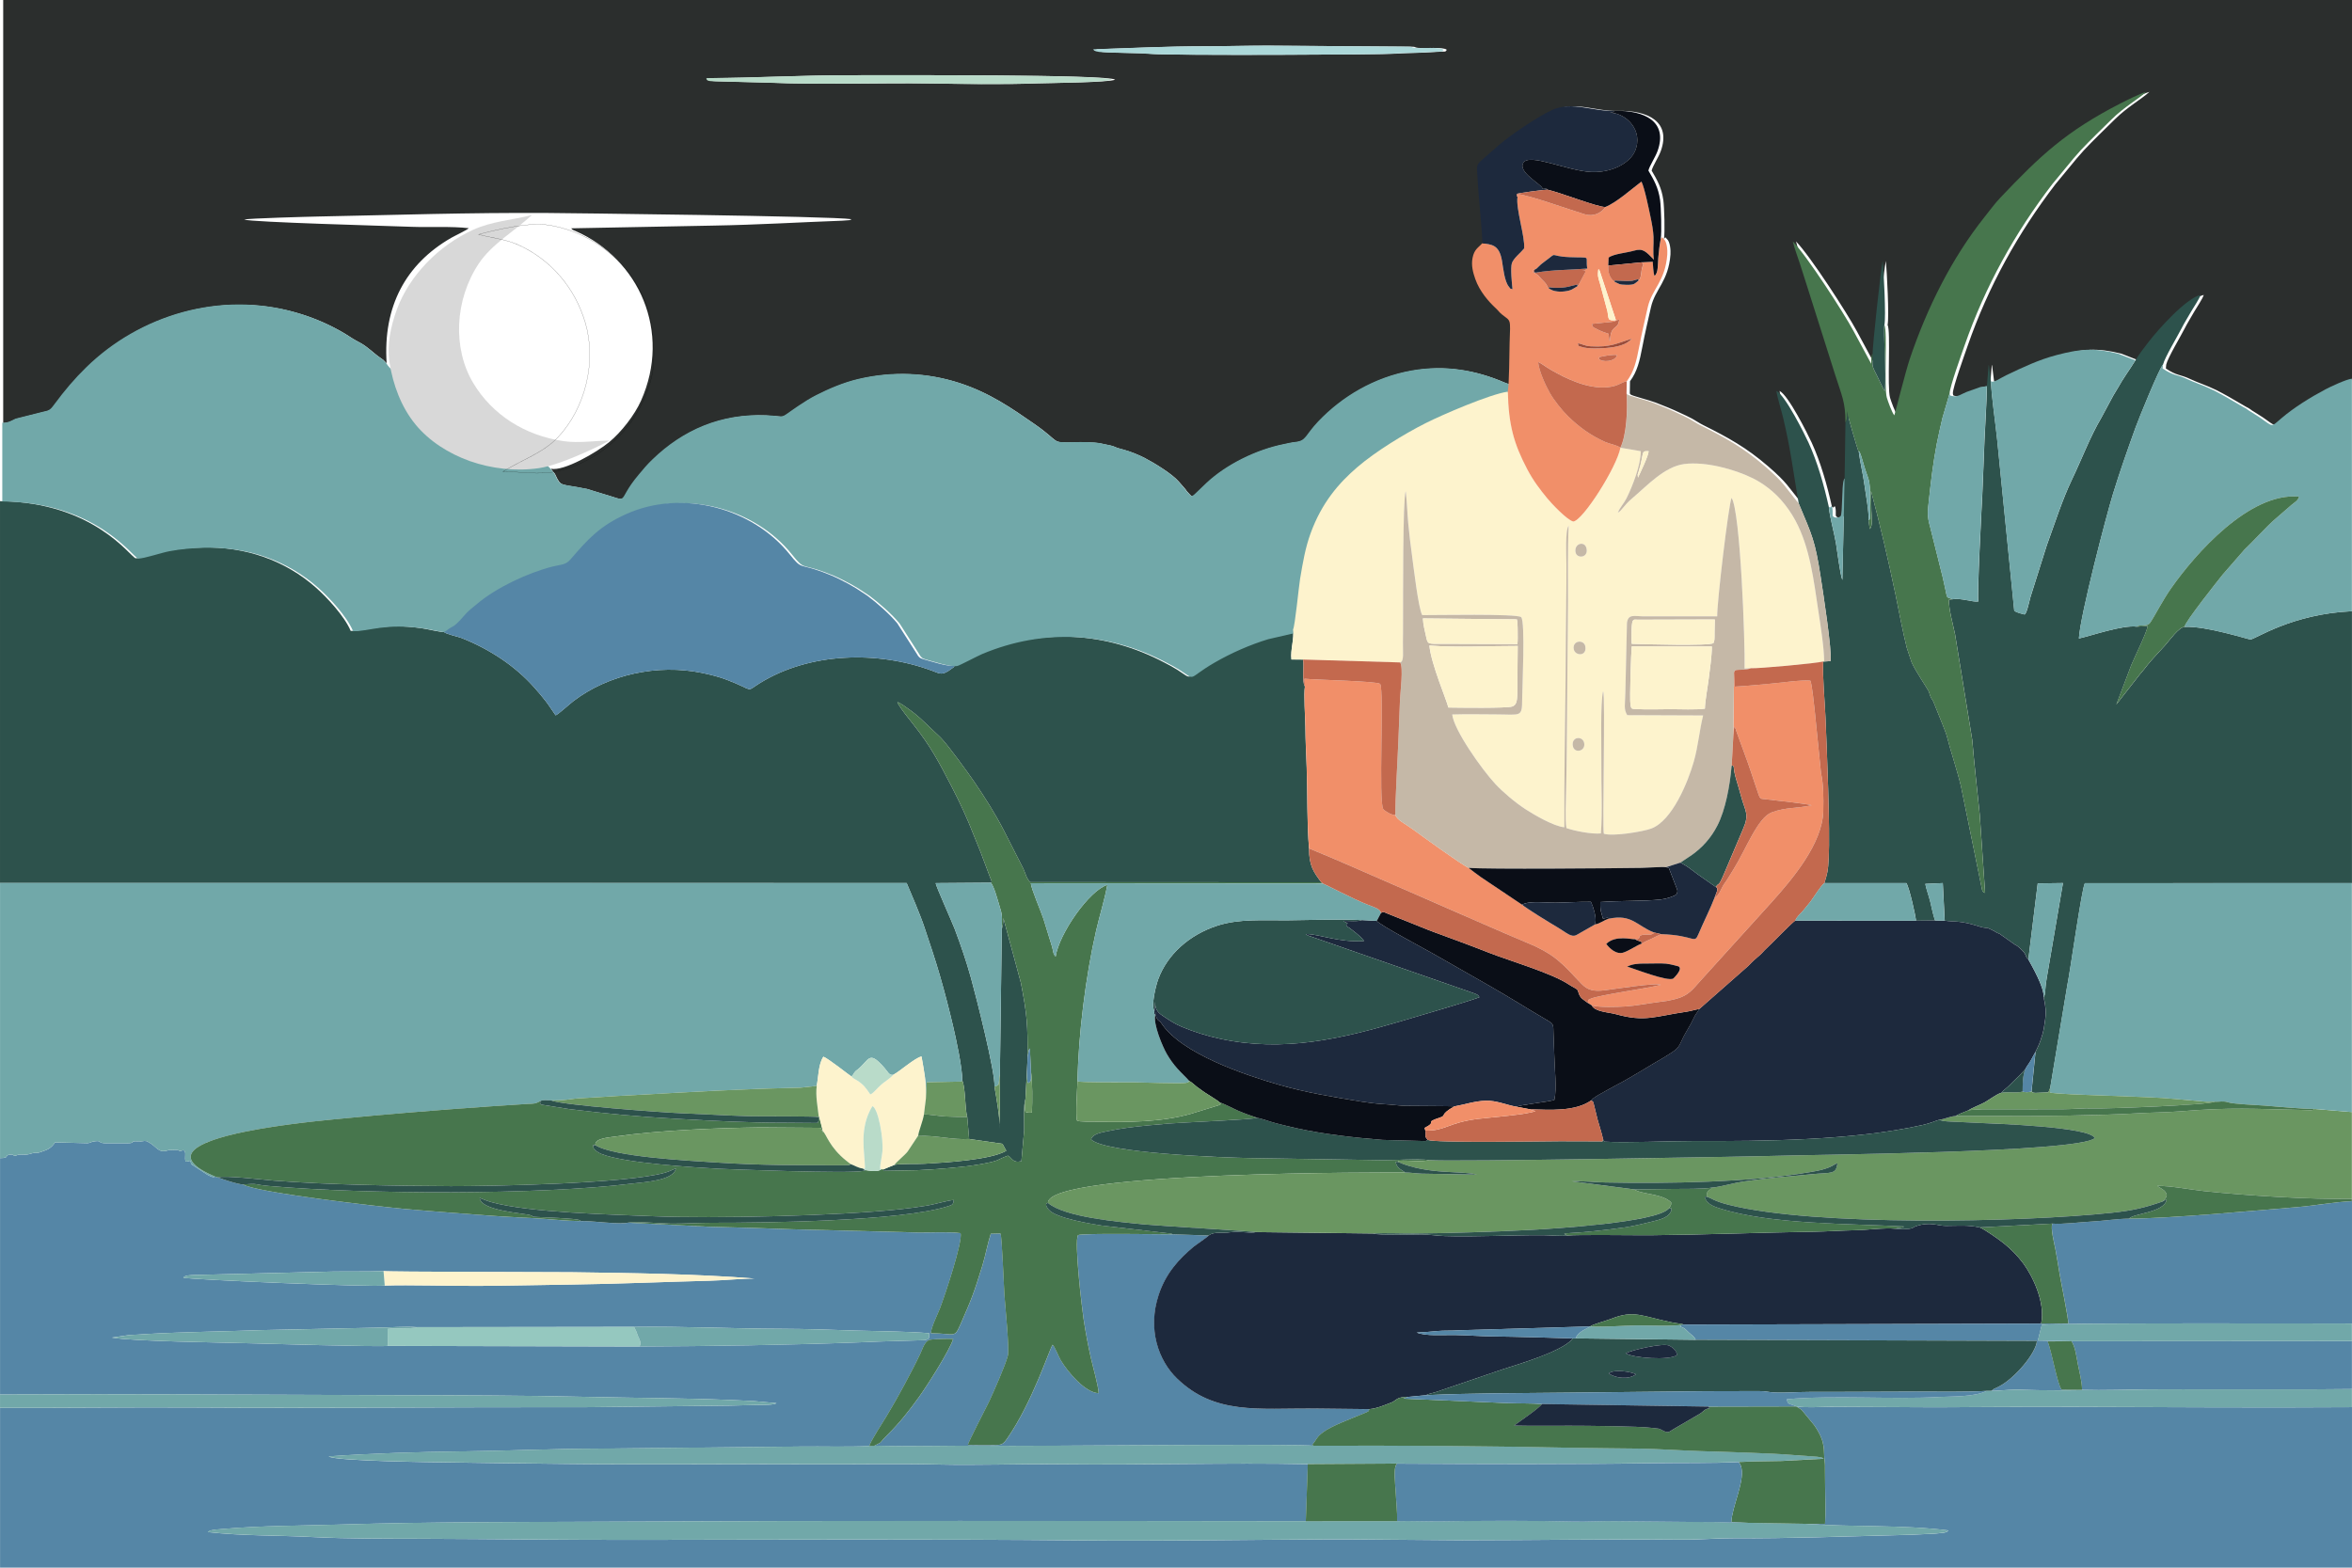 <?xml version="1.0" encoding="utf-8"?>
<svg xmlns="http://www.w3.org/2000/svg" width="163.67mm" height="109.11mm" clip-rule="evenodd" fill-rule="evenodd" image-rendering="optimizeQuality" shape-rendering="geometricPrecision" text-rendering="geometricPrecision" version="1.1" viewBox="0 0 16302 10868">
  <defs>
    <style type="text/css">
            .fil10 {fill:#0A0E17} .fil6 {fill:#1D293D} .fil2 {fill:#2D524C}
            .fil5 {fill:#47764D} .fil1 {fill:#5586A6} .fil7 {fill:#6A9661} .fil3 {fill:#71A8A9}
            .fil0 {fill:#95C8BF} .fil13 {fill:#9A4C3A} .fil12 {fill:#B9DBC9} .fil11 {fill:#C3694E}
            .fil9 {fill:#C5B8A7} .fil8 {fill:#F18F69} .fil4 {fill:#FDF3CD} </style>
  </defs>
  <path class="fil0" d="M 4918.05 541.59 C 5251.63 540.09 5568.99 521.16 5904.87 521.5 C 6216.96 521.79 7667.97 515.6 7728.97 551.89 C 7697.93 571.96 7269.09 575.29 7196.52 577.84 C 6943.41 586.72 6701.84 581.96 6450.65 578.5 C 6090.6 573.53 5696.75 588.75 5345.95 573.24 L 5007.1 564.48 C 4933.16 562.74 4918.89 563.44 4917.98 541.59 L 4918.05 541.59 Z M 8361.05 320.86 C 8495.75 320.83 8649.27 316.56 8791.63 316.43 L 9719.53 323.06 C 9845.72 323.02 9785.52 326.84 9828.68 331.88 C 9869.55 336.65 10008.6 323.67 10027.9 345.7 C 10014.9 362.15 10022.4 356.11 9992.79 357.89 L 9858.87 365.12 C 9801.48 366.87 9736.42 367.82 9677.81 372 C 9562.45 380.24 8117.21 384.76 7993.61 374.06 C 7890.23 365.12 7721.23 368.17 7639.89 359.95 C 7638.34 359.79 7621.96 356.93 7619.19 355.78 C 7600.18 347.87 7611.32 354.92 7598.61 341.75 C 7860.62 333.16 8096.2 320.91 8361.08 320.86 L 8361.05 320.86 Z M 22.151 2933.36 C 65.421 2931.34 81.161 2919.31 112.601 2904.31 L 306.791 2855.46 C 349.261 2847.48 358.081 2837.05 379.711 2807.84 C 456.731 2703.82 522.021 2627.28 604.191 2546.97 C 974.051 2185.53 1529.7 2017.83 2051.69 2167.28 C 2182.14 2204.64 2292.37 2254.71 2390.82 2313.35 C 2416.52 2328.65 2438.99 2345.22 2465.67 2359.77 C 2498.22 2377.5 2513.36 2384.67 2541.23 2405.68 C 2588.61 2441.4 2599.66 2456.22 2646.71 2488.02 L 2653.6 2492.79 C 2654.53 2493.48 2655.96 2494.5 2656.87 2495.23 L 2679.78 2518.56 C 2653.46 2125.25 2811.49 1831.27 3126.6 1649.19 C 3151.21 1634.97 3234.54 1596.04 3248.88 1582.03 C 3130.91 1567.9 2976.75 1577.04 2854.43 1572.48 C 2673.94 1565.73 1740.43 1540.74 1692.63 1522.21 C 1715.79 1513.69 2144.1 1502.23 2205.37 1501.02 C 2744.71 1490.35 3247.47 1473.27 3794.37 1476.5 C 3886.95 1477.04 5776.97 1498.03 5901.47 1519.6 C 5894.35 1524.55 5898.69 1522.92 5886.21 1526.43 L 5838.19 1529.97 C 5531.78 1541.18 5257.34 1558.55 4940.62 1564.03 L 3959.15 1582.86 C 3970.28 1596.28 3967.35 1592.31 3988.18 1601.41 C 4428.77 1793.74 4655.52 2301.05 4442.99 2777.71 C 4398.54 2877.4 4306.36 2995.88 4221.87 3065.37 C 4136.33 3135.7 3907.65 3269.34 3817.77 3249.55 L 3846.4 3285.15 C 3847.03 3286.41 3847.74 3288.01 3848.34 3289.3 C 3891.04 3380.15 3878.68 3350.8 4071.41 3390.93 L 4164.01 3419.3 C 4389.08 3483.62 4266.05 3489.94 4431.36 3293.52 C 4468.64 3249.22 4487.93 3225.09 4526.2 3188.01 C 4741.42 2979.46 5002.38 2868.86 5310.73 2880.55 C 5466.86 2886.48 5392.34 2914.04 5537.57 2816.34 C 5579.78 2787.93 5619.02 2763.03 5662.33 2741.06 C 5747.13 2698.03 5847.31 2654.28 5951.07 2629.65 C 6191.65 2572.56 6431.53 2584.63 6651.22 2655.99 C 6861.87 2724.42 7014.9 2832.06 7168.68 2938.57 C 7356.3 3068.51 7280.18 3069.95 7439.24 3067.43 C 7503.19 3066.42 7576.94 3064.19 7632.71 3075.23 C 7767.31 3101.85 7688.39 3091.83 7788.14 3117.7 C 7834.58 3129.76 7896.23 3155.37 7933.1 3174.47 C 7998.16 3208.18 8122.57 3283.48 8170.47 3338.6 L 8215.98 3390.73 C 8227.87 3407 8223.12 3403.07 8236.89 3417.08 C 8273.76 3454.57 8251.19 3458.46 8368.21 3348.84 C 8504.08 3221.57 8711.03 3118.92 8902.44 3080.72 C 8936.51 3073.92 8947.45 3069.88 8984.41 3065.65 C 9060.37 3056.96 9051.39 3018.72 9142.88 2922.63 C 9304.31 2753.06 9526.88 2616.56 9790.71 2570.14 C 10016.9 2530.34 10228.9 2566.18 10432 2653.68 C 10443.2 2658.52 10461.9 2663.45 10469.2 2668.49 L 10472.2 2711.34 C 10483.3 2680.83 10483.5 2433.54 10485.4 2377.64 C 10491.5 2203.08 10495.7 2230.6 10432.3 2180.16 C 10413.8 2165.49 10407.2 2153.43 10390 2137.51 C 10340.4 2091.67 10277.5 2020.18 10247.4 1934.24 C 10231.9 1890.13 10218.3 1840.14 10228.5 1788.5 C 10240.5 1727.51 10268.5 1716.9 10297 1686.04 C 10290.2 1532.18 10269.6 1375.53 10262.3 1220.77 C 10260 1171.35 10251 1149.35 10281.2 1119.74 L 10410.3 1006.17 C 10492.8 935.5 10682.1 806.48 10783.8 761 C 10918.6 700.74 11062.3 773.58 11211.6 768.54 C 11424.2 763.59 11583.4 844.42 11511.6 1046.24 C 11496 1090.23 11455.6 1149.66 11447.8 1182.68 C 11484.5 1245.5 11516.6 1298.96 11528.9 1387.43 C 11535.4 1434.29 11541 1614.08 11533.2 1657.05 C 11548.6 1639.91 11535.6 1640.77 11554.2 1657.25 C 11576.5 1677.04 11580.5 1736.13 11578.3 1765.13 C 11564.2 1951.93 11472.1 2002.51 11443.2 2129.71 C 11422.3 2221.27 11401.1 2312.3 11383.5 2404.68 C 11364.5 2504.34 11348.1 2575.27 11297.8 2643.28 L 11296.4 2727.85 L 11302.2 2735.26 C 11312.4 2744.24 11431.7 2774.04 11476.1 2791.24 C 11536.3 2814.49 11592 2836.72 11647.2 2863.12 C 11676 2876.88 11701.3 2887.4 11729.1 2902.75 C 11756 2917.62 11776.3 2932.58 11805.7 2947.22 C 11979.2 3033.63 12105.4 3103.56 12254.8 3232.37 C 12389.6 3348.58 12391.3 3372 12489.3 3490.44 C 12450.3 3267.78 12435.9 3126.05 12381.8 2898.63 C 12368.7 2843.49 12341.3 2758.87 12334.6 2710.18 C 12395.9 2740.1 12531.2 3012.02 12557.6 3069.53 C 12618.3 3202.09 12663.9 3360.94 12697.8 3513.94 C 12713 3523.34 12702.9 3516.93 12715.1 3510.87 C 12715.4 3510.71 12716.6 3509.47 12717.5 3509.56 C 12727.4 3527.86 12723.1 3556.81 12724.1 3572.14 C 12725.4 3591.76 12766.2 3593.37 12779.4 3578.2 C 12793.2 3562.37 12787 3368.92 12800.7 3330.37 C 12805.5 3317.03 12800.5 3325.3 12807.4 3316.45 L 12813.2 2929.27 C 12813.8 2785.48 12787.5 2742.87 12740.9 2594.37 L 12546.9 1982.06 C 12530.7 1930.86 12515.5 1883.67 12498.5 1830.27 C 12482.3 1779.78 12460.5 1724.61 12448.6 1673.86 C 12546.8 1774.21 12802.9 2170.53 12869.9 2295.59 L 12992.1 2521.96 C 12992.5 2495.65 12990.2 2468.76 13002 2450.35 C 12997.6 2424.3 13060.7 1843.39 13071.4 1808.66 C 13078.4 1883.59 13095.1 2193.36 13083.3 2252.84 C 13106.3 2292.95 13079.1 2685.97 13100.3 2757.14 C 13108 2782.88 13136.1 2861.44 13152.1 2879.47 C 13155.9 2870.8 13231 2572.15 13258.7 2490.09 C 13379.4 2132.11 13550.5 1790.53 13774.7 1507.98 C 13811.7 1461.25 13848.4 1411.12 13886.4 1371.03 C 14164 1078.58 14341.9 910.32 14722.4 715.54 C 14765.6 693.44 14851.6 650.81 14898.5 636.81 C 14842.2 688.03 14744.2 742.3 14658.5 827.19 C 14581.3 903.73 14518.2 963.01 14443.3 1042.48 C 14424.8 1062.05 14417.3 1073.89 14395 1097.35 L 14246.9 1276.83 C 13988.3 1614.64 13782.5 1983.12 13638.5 2396.53 C 13619.9 2450 13534.7 2686.32 13535.7 2726.72 C 13538.9 2744.1 13535.5 2742.07 13559.8 2746.61 C 13593.2 2752.88 13621.4 2729.41 13655.3 2716.6 L 13749 2683.23 C 13772.8 2677.24 13768.7 2684.87 13793.9 2674.56 L 13805.2 2533.97 C 13805.5 2533.09 13806.3 2531.28 13807.1 2530.12 L 13821.5 2644.24 C 13846 2653.78 13877.3 2625.75 13928.3 2601.37 C 14042 2546.97 14153.6 2493.58 14279.3 2460.85 C 14438.8 2419.37 14533.3 2409.74 14703.5 2451.79 L 14822.9 2498.29 C 14847.1 2457.56 14884.5 2408.78 14915 2369.51 C 14984.1 2280.55 15172.8 2068.92 15274.6 2044.55 C 15266.8 2071.76 15225.8 2130.68 15209.2 2159.89 C 15186.6 2199.93 15161.8 2238.7 15141 2279.75 C 15113.8 2333.65 15026.8 2477.42 15014.5 2527.25 L 15012 2554.77 C 15091.9 2608.08 15107.2 2592.49 15185.6 2629.83 C 15234.6 2653.15 15293 2670.57 15364.8 2705.58 C 15395.9 2720.77 15418.4 2734.98 15447.4 2750.1 L 15566.1 2819.17 C 15573.7 2823.27 15578.6 2825.39 15586 2829.82 C 15600 2838.19 15597.9 2838.39 15607.5 2844.78 C 15635.1 2863.12 15657.9 2875.2 15685.5 2894.29 C 15781.5 2960.76 15760.2 2963.52 15834.3 2900.56 C 15925.3 2823.21 16036.2 2754.83 16142.2 2698.56 C 16176.1 2680.58 16283.7 2629.96 16323.9 2625.29 L 16323.9 -0.01 L 21.911 -0.01 L 21.911 2933.39 L 22.151 2933.36 Z" style="fill: rgb(43, 46, 45);"/>
  <path class="fil1" d="m2891.1 9200.9 1503.2-2.02c338.96-4.57 687.78 12.55 1027.4 13.35 171.81 0.39 344.09 7.1 515.65 12.42 165.69 5.14 343.28 5.05 503.11 18.12-0.74 37.26 2.57 41.91-33.23 48.25l-184.77 5.51c-83.66 1.35-170.78 5.85-254.92 9.11-481.9 18.73-1056.7 27.09-1535.1 29.13l-1745-4.14c-65.47 7.78-881.27-15.87-965.14-18.24-185.78-5.23-806.23-13.17-947.08-39.35l122.07-17.63c43.98-1.34 83.9-4.95 127.77-7.45 245.24-13.93 542.35-17.5 794.49-26.82l800.37-16.86c84.55-0.5 187.61-10.38 271.09-3.37zm-232.94-388.96c12.88 6.12 1172.9 6.28 1302.1 8.02 414.62 5.55 863.86 11.6 1270.8 43.85-92.61-0.13-209.89 12.47-312.68 15.07-321.75 8.13-628.47 22.06-958.12 26.54-214.32 2.92-428.06 8.08-642.84 9.34-189.46 1.12-484.32-8.12-650.79-2.32-81.44 12.11-1359.8-41.19-1396.2-54.89 10.2-10.31 14.97-13.31 40.77-16.16 13.52-1.48 27.45-1.8 41.1-2.32l952.3-23.81c116.28-1.98 238.72 1.05 353.56-3.33zm-2658.1-783.19v1638.9c906.82-4.67 1811.2 2.16 2717 4.53 448.46 1.17 898.48 1.21 1346.7 11.86 326.57 7.76 666.71 7.89 994.2 21.51 54.78 2.28 109.64 5.44 163.66 7.32l160.41 14.83c-17.32 11.01-54.51 10.92-75.17 11.45-28.4 0.76-56.78 0.98-85.15 1.45-54.92 0.95-109.44 2.89-163.56 4.09l-1000.8 11.07c-900.32-1.68-1804.4 7.88-2704.8 1.95-450.93-2.96-901.93 3.88-1352.4 1.91v1108.2h16302v-1112.3c-640.67 4.31-1282.3-0.52-1922.5-2.12-319.87-0.81-643.56 1.41-964.26 3.03l-727.75-3.46c-70.74 0.33-170.84 8.37-236.39-2.76 18.72 14.34 23.79 11.97 40.1 28.22l84.77 103.36c84.61 123.96 60.29 173.01 71.31 249.11 3.08 21.27 2.25 36.04 2.25 57.64 0 42.34 0.75 85.02 1.12 127.4 0.69 79.74 4.58 168.36-0.71 248.92l-139.16-0.57c327.67 23.6 667.26 5.44 993.25 45.55-10.92 10.9-2.34 5.73-19.2 13.03-5.63 2.44-11.73 2.89-18.34 3.71-14.36 1.81-30.45 3.18-45.12 4.69-32.89 3.4-58.39 2.55-90.83 4.72-62.64 4.19-121.78 5.14-181.74 6.66-362.38 9.15-760.04 24-1122.5 21.33-120.39-0.89-246.61 10.84-369.82 9.66-505.91-4.85-1015.8 4.21-1522.2 4.45l-764.15-6.2c-62.68 0.29-125.3-0.37-188-0.02-571.36 3.02-1139.7 12.49-1710.2 7.03-1012.9-9.7-2031.1-5-3044.4-3.49-505.57 0.77-1008.7-6.08-1510.1-7.78-245.81-0.85-510.61 0.7-752.02-11.87-246.76-12.87-477.6-6.98-725.05-34.32 7.9-6.82 3.21-3.91 15.45-9.29 17.59-7.74 71.88-10.78 91-12.41 271.46-23.22 539.93-22.06 812.68-30.49 622.21-19.24 1269.1-16.89 1892.2-19.99 1597.4-7.94 3201.9-4.68 4799.4-3.02l13.63-395.77c-554.5-11.18-1150.7 7.41-1714 0.87-285.12-3.31-571.54 8.29-855.12 1.61-284.98-6.71-570.08-0.16-855.12-1.9-569.91-3.51-1140.5 4.96-1710.4-2.22-280.22-3.54-561.2-5.53-843.04-10.67-40.26-0.74-765.95-7.54-808.83-41.5 302.46-20.92 616.74-30.67 924.24-34.4 313.09-3.82 627.49-18.36 940.3-19.21l1406.7-14.6c155.47-2.02 323.23 4.08 476.3-3.52 2.57-25.29 100.17-175.04 121.08-210.04 40.38-67.58 83.1-142.01 120.81-212.94 38.45-72.3 75.87-142.13 112.84-220.68 17.8-37.83 30.01-89.45 72.66-94.34 28.12-3.24 128.91-7.4 153.79-4.59-28.01 85.75-180.29 323.71-238.02 404.06-71.69 99.78-135.35 179.76-220.64 263.97-16.82 16.61-24.73 25.67-38.01 41.31-0.79 0.93-1.9 2.38-2.71 3.28-0.8 0.9-1.92 2.34-2.75 3.18-0.8 0.82-1.99 2.17-2.84 2.93l-26.99 14.51c-14.62 6.84-6.44 2.38-13.88 7.24 253.45 6.95 513.96-1.55 768 0.53 252.19 2.07 505.64-1.44 758.07-2.25 143.02-0.47 1408.1-9.35 1518.1 1.91l-10.72-6.63c34.27-38.12 27.63-51.45 76.45-87.53 61.75-45.65 196.61-94.4 273.27-126.63 47-19.75 40.41-15.29 46.91-33.12l-381.8-4.21c-390.16-2.03-690.08 44.24-950.87-208.24-128.28-124.21-206.01-340.55-127.07-579.76 48.03-145.59 136.57-246.77 245.48-336.23 11.79-9.68 99.95-69.61 101.31-75.13l-249.87-8.49c-81.53 0.72-631.1-9.03-656.2 5.92-27.9 42.26 26.79 504.93 38.21 580.12 14.09 92.88 30.35 178.89 49.5 265.14 13.08 58.93 54.04 202.42 55.26 250.5-93.87-2.88-215.65-148.72-263.19-229.03-14.92-25.22-39.28-90.48-55.88-106.87-21.21 27.74-138.78 395.93-314.27 649-34.29 49.43-40.36 46.25-116.31 46.55-51.95 0.22-105 0.31-156.92-0.81 2.11-19.66 126.61-257.22 146.97-300.38 29.92-63.45 115.04-256.88 130.13-318.82 11.82-48.49-18.72-347.83-23.91-422.37-4.21-60.41-16.36-397.02-27.01-424.4l-67.33 1.76c-22.91 70.46-36.61 150.69-58.54 221.5-58.15 187.92-72.7 227.35-151.34 405.96-43.96 99.85-33.93 63.6-205.66 62.18 3.15-43.78 45.5-127.49 62.42-170.75 34.8-89.02 160.78-468.43 143.6-522.92-70.01-11.11-216.25-3.06-295.79-4.61l-866.99-22.34c-191.82-7.03-389.74-13.55-580.46-17.59l-561.1-28.42c-60.5 14.66-248.16-13.2-326.64-11.18-97.83 0.3-215.1-13.69-315.03-19.21-101.24-5.6-201.84-9.54-302.78-17.35-199.69-15.45-400.62-28.95-601.23-47.07-174.15-15.71-1033.5-114.06-1123.5-170.19-37.36-0.34-137.51-34.89-174.29-48.34l-19.31-5.96c-13.69 9.01-33.96-3.18-52.85-12.58l-107.36-69.91c-0.48-0.39-1.86-1.35-2.3-1.78-12.51-12.34 3.2-32.98-27.26-21.09-28.52 11.14-13.87-40.93-17.97-61.93-5.03-25.75-25.54-11.32-28.63-11.51-34.51-2.06 2.84 1.88-25.78-6.59l-59.27 1.59c-75.83 26.01-79.05-24.61-145.59-58.08-11.68-5.89 3.53-1.83-11.85-4.54-19.96-3.53-15.39 4.54-58.61 1.81-56.91-3.6-8.49 13.24-73.24 13.6-46.67 0.27-93.47-0.43-140.24-0.09-67.81 0.51-31.38-20.23-79.51-14.21-40.89 5.11-22.35 10.08-53.85 13.8l-224.96-5.94c-28.37 42.37-52.44 50.59-92.77 64.52-1.43 0.5-2.96 1.19-4.4 1.68-47.53 16.36-18.51-3.96-81.74 15.26-22.27 6.77-39.52 1.61-63.25 3.3-9.89 0.71-7.51 0.41-16.53 2.52-1.62 0.38-3.19 1.09-4.68 1.49-1.35 0.38-2.94 1.24-4.19 1.58-31.6 8.72-7.92-9.24-46.24-5.13-39.06 4.2 1.4 23.95-67.41 23.95z"/>
  <path class="fil2" d="m-0 6121.6 6284 0.14 63.49 150.62c20.68 51.9 42.08 103.33 60.31 158.13 37 111.22 73.79 218.84 107.27 335.17 33.6 116.71 62.08 226.13 90.14 345.66 21.19 90.31 65.51 292.8 64.3 380.01 22.85 47.25 17.45 192.95 34.55 252.58l13.1 152.44 231.07 33.36 26.46 48.3c-105.69 62.91-421.54 81.91-564.63 89.77-61.48 3.38-154.02-1.78-210.33 7.61l-78.1 31.97c6.72 21.81 0.02 6.81 21.61 9.53l212.57-3.9c125.62-5.85 319.03-20.06 440.93-41.87 143.73-25.73 105.79-29.53 189.69-59.25 28.78 14.83 30.58 52.83 92.91 38.83l18.96-211.8c2.07-56.1-6.63-176.78 9.34-221.21l13.41-256.15 0.95-33.48c1.31-223.4-2.14-287.8-46.27-515.18l-121.09-447.47c-0.91 12.95-1.5 26.54-2.65 39.42l-8.37 37.18-13.36 1009-1.76 375.69c4.91-58.83-23.39-224.97-35.93-294.01 6.78-99.37-127.84-626.49-161.97-750.31-31.41-113.98-72.57-234.21-113.45-341.91-18.87-49.73-131.17-299.04-132.01-318.05l382.82-2.92c4.56-5.64 11.63 1.13-4.58-34.41l-49.55-131.81c-20.71-58.71-44-109.01-67.28-169.51-43.21-112.3-95.93-224.39-150.15-329.3-92.28-178.55-145.38-278.24-260.44-425.24l-40.07-51.03c-16.01-19.57-71.26-91.56-75.8-110.5 18.75 3.98 62.57 36.94 84.88 52.83 23.55 16.77 51.6 39.57 73.95 59.58l140.09 132.73c50.77 50.41 193.52 249.01 232.99 306.74 72 105.3 141.68 214.46 204.53 335.27l136.95 268.77c12.68 27.53 24.43 75.96 48.76 92.22l2015.9 1.11c-53.07-70.62-85.31-114.16-85.13-235.09-15.29-178.35-9.89-377.95-16.24-559.41-3.31-94.67-8.52-187.79-9.15-282.7-0.43-64.57-12.74-228.71-3.07-280.21-22.23-33.54-3.73-143.05-13.08-187.16l-80.63-0.04c-8.08-68.77 20.82-143.69 11.05-208.24l-1.6-12.86c-2.4 38.31 6 35.45-26.54 41.02l-161.64 37.3c-127.36 38.72-258.39 96.51-371.69 162.11-197.33 114.28-122.22 127.15-241.07 51.3-28.37-18.1-53.64-30.94-85.68-47.91-410.27-217.3-858.38-240.93-1284.9-62.51-29.88 12.5-161.67 82.64-171.96 82.69-13.06 18.92 1.72 3.59-18.34 18.76-69.63 52.68-80.27 37.45-138.36 15.98-378.37-139.9-848.85-128.02-1195.4 87.12-101.68 63.11-28.61 51.28-226.64-24.08-55.78-21.24-115.72-36.3-175.75-48.45-304.89-61.72-644.16 10.48-887.4 195.67-26.21 19.95-107.34 93.73-123.95 99.11-24.19-33.89-44.74-67.83-69.08-98.91-26.39-33.71-49.02-60.57-77.4-92.61-134.51-151.89-311.83-267.73-505.22-344.46-26.28-10.43-105.53-26.29-122.41-41.85-33.89 0.25-111.03-19.93-155.73-26.28-273.09-38.77-378.23 20.45-490.41 18.69-43.96-103.87-166.17-233.54-240.48-299.51-212.55-188.67-487.15-285.86-789.38-278.89-83.37 1.92-165.19 8.96-244.99 23.98-55.34 10.43-174.21 50.84-215.93 51.14-38.25-12.01-292.52-389.55-940.02-396.14v2647.1z"/>
  <path class="fil3" d="M 17.501 2931.37 C 60.209 2929.56 75.571 2917.62 107.189 2902.51 L 107.363 2902.43 L 107.452 2902.41 L 107.555 2902.38 L 301.866 2853.5 C 343.753 2845.86 351.953 2835.82 373.545 2806.66 C 450.619 2702.6 516.013 2625.93 598.235 2545.55 C 968.545 2183.87 1525.13 2015.91 2047.68 2165.37 C 2178.28 2202.78 2288.74 2252.95 2387.28 2311.64 C 2413.08 2327 2435.5 2343.56 2462.07 2358.02 C 2494.57 2375.73 2509.83 2382.98 2537.88 2404.09 C 2585.45 2440.01 2596.49 2454.82 2643.3 2486.39 L 2650.25 2491.2 C 2651.15 2491.87 2652.61 2492.91 2653.57 2493.68 L 2653.66 2493.76 L 2676.82 2517.35 L 2676.95 2517.56 C 2702.39 2561.11 2734.99 2573.25 2785.74 2635.72 C 2820.4 2679.26 2872.49 2672.56 2964.86 2691.9 C 3174.15 2735.92 3353.73 2826.36 3519.65 2950.28 C 3600.76 3010.88 3694.29 3104.83 3760.97 3182.71 C 3779.38 3204.23 3792.08 3227.95 3814.5 3248.01 L 3814.56 3248.07 L 3814.62 3248.12 L 3814.66 3248.18 L 3814.72 3248.25 L 3843.43 3283.93 L 3843.5 3284.02 L 3843.55 3284.12 L 3843.59 3284.21 C 3844.24 3285.51 3844.96 3287.13 3845.55 3288.4 C 3866.89 3333.81 3873.94 3348.53 3899.66 3357.19 C 3925.73 3366.16 3970.88 3368.88 4067.39 3388.97 L 4159.97 3417.33 C 4216.29 3433.43 4250.8 3445.88 4273.44 3452.43 C 4295.93 3458.95 4305.81 3459.73 4314.22 3452.6 C 4331.85 3438.14 4342.36 3390.82 4425.23 3292.18 C 4462.48 3247.9 4481.84 3223.7 4520.21 3186.52 C 4735.73 2977.77 4997.42 2866.89 5306.21 2878.5 C 5384.61 2881.54 5404.72 2889.85 5423.17 2885.31 C 5441.72 2880.92 5459.09 2863.6 5531.85 2814.63 C 5574.09 2786.21 5613.41 2761.24 5656.82 2739.23 C 5741.67 2696.17 5842.07 2652.33 5946.01 2627.65 C 6186.87 2570.54 6427.27 2582.63 6647.23 2654.04 C 6858.15 2722.6 7011.44 2830.37 7165.21 2936.88 C 7259.21 3002.03 7287.08 3034.85 7311.17 3050.97 C 7334.95 3067.01 7355.07 3066.64 7434.61 3065.38 C 7498.54 3064.38 7572.5 3062.16 7628.49 3073.22 C 7695.88 3086.55 7710 3090.76 7719.66 3094.86 C 7729.45 3099.02 7734.52 3102.95 7784.03 3115.71 C 7830.6 3127.82 7892.47 3153.51 7929.41 3172.64 C 7994.54 3206.39 8119.24 3281.92 8167.37 3337.24 L 8213 3389.5 C 8219 3397.72 8220.79 3400.82 8222.75 3403.54 C 8224.7 3406.26 8226.85 3408.66 8233.71 3415.63 C 8243.01 3425.1 8248.44 3432.28 8253.16 3436.04 C 8255.43 3437.87 8257.15 3438.75 8259.29 3438.82 C 8261.48 3438.96 8263.68 3438.26 8266.88 3436.35 C 8280.22 3428.48 8303.67 3402.2 8362.23 3347.33 C 8498.35 3219.89 8705.78 3117 8897.44 3078.71 C 8931.37 3071.95 8942.38 3067.9 8979.58 3063.61 C 9017.1 3059.45 9033.17 3048.06 9051.67 3025.6 C 9070.27 3003.05 9090.95 2969.41 9136.82 2921.2 C 9298.45 2751.47 9521.57 2614.67 9785.75 2568.12 C 10012.3 2528.32 10224.9 2564.23 10428.2 2651.79 C 10439.3 2656.59 10458 2661.61 10465.7 2666.78 L 10466.5 2667.33 L 10469.6 2711 L 10470.9 2716.95 L 10469.9 2717.1 L 10468.8 2717.25 C 10342.7 2735.03 10011.2 2879.01 9901.31 2934.52 C 9751.47 3010.11 9553.99 3130.7 9425.81 3240.85 C 9297.76 3350.87 9180.12 3486.26 9102.88 3698.59 C 9066.18 3799.42 9049.39 3900.22 9030.16 4014.15 C 9021.59 4064.85 8994.72 4343.43 8981.23 4365.13 L 8979.39 4368.07 C 8979.42 4375.94 8979.82 4380.34 8977.77 4384.86 C 8976.35 4387.68 8973.59 4389.56 8969.49 4390.78 C 8965.54 4391.92 8959.88 4392.81 8951.79 4394.19 L 8790.27 4431.46 C 8663.05 4470.13 8532.26 4527.81 8419.07 4593.37 C 8320.63 4650.34 8289.95 4682.24 8268.82 4690.46 C 8257.88 4694.59 8249.04 4692.52 8236.02 4684.71 C 8223.17 4676.98 8205.56 4663.54 8175.91 4644.63 C 8147.64 4626.57 8122.43 4613.78 8090.37 4596.8 C 7680.5 4379.62 7233.23 4356.02 6807.18 4534.37 C 6777.38 4546.83 6646.56 4616.34 6634.67 4617.2 C 6586.58 4625.6 6468.52 4585.86 6416.47 4571.83 C 6389.96 4564.48 6382.56 4555.78 6370.22 4533.61 L 6235.16 4322.42 C 6183.39 4259.32 6094.54 4180.95 6027.13 4130.89 L 5950.24 4080.25 C 5912.35 4056.99 5881.67 4040.91 5840.76 4020.16 C 5799.27 3999.11 5762.9 3983.95 5717.79 3967.27 C 5634.76 3936.53 5599.78 3933.34 5574.35 3923.99 C 5548.8 3914.52 5532.99 3898.82 5488.79 3843.66 C 5360.86 3683.86 5175.54 3570.81 4973.36 3519.38 C 4771.19 3467.91 4552.77 3478.21 4358.47 3565.68 C 4177.03 3647.22 4096.3 3736.07 3974.43 3877.8 C 3956.09 3899.06 3940.24 3908.11 3921.26 3913.66 C 3902.32 3919.18 3880.11 3921.39 3848.6 3929.38 C 3675.66 3973.12 3458.92 4075.4 3325.7 4187.71 L 3279.2 4226.18 C 3237.96 4259.33 3194.11 4327.45 3151.9 4347.99 C 3150.59 4348.62 3149.01 4349.3 3147.78 4349.91 C 3121.63 4362.73 3117.78 4373.74 3095.34 4383.34 L 3094.98 4383.49 L 3094.58 4383.49 C 3060.43 4383.7 2983.14 4363.51 2938.56 4357.19 C 2666.09 4318.31 2561.09 4377.53 2448.4 4375.9 L 2447.1 4375.88 L 2446.84 4375.28 L 2446.59 4374.68 C 2402.82 4271.11 2280.87 4141.79 2206.62 4075.89 C 1994.38 3887.41 1720.49 3790.47 1418.62 3797.5 C 1335.3 3799.42 1253.64 3806.44 1173.95 3821.45 C 1118.74 3831.84 999.691 3872.27 957.656 3872.62 L 957.341 3872.62 L 957.191 3872.57 L 957.041 3872.53 C 918.262 3860.12 664.283 3482.63 17.603 3476.48 L 15.623 3476.46 L 15.623 2934.23 L 12.969 2931.57 L 17.501 2931.37 Z" style="transform-box: fill-box; transform-origin: 50% 50%;"/>
  <path class="fil3" d="m-0 8028.7c68.82 0 28.35-19.75 67.41-23.95 38.32-4.11 14.63 13.84 46.24 5.13 1.26-0.35 2.84-1.21 4.19-1.58 1.49-0.41 3.06-1.12 4.68-1.49 9.02-2.11 6.64-1.81 16.53-2.52 23.73-1.68 40.98 3.48 63.25-3.3 63.24-19.22 34.21 1.11 81.74-15.26 1.44-0.5 2.97-1.19 4.4-1.68 40.33-13.93 64.4-22.15 92.77-64.52l224.96 5.94c31.49-3.72 12.96-8.69 53.85-13.8 48.14-6.02 11.7 14.72 79.51 14.21 46.77-0.34 93.57 0.36 140.24 0.09 64.75-0.36 16.33-17.19 73.24-13.6 43.22 2.73 38.65-5.34 58.61-1.81 15.38 2.71 0.17-1.34 11.85 4.54 66.55 33.47 69.76 84.09 145.59 58.08l59.27-1.59c28.62 8.48-8.74 4.53 25.78 6.59 3.09 0.19 23.6-14.23 28.63 11.51 4.09 21.01-10.55 73.07 17.97 61.93 30.46-11.89 14.75 8.75 27.26 21.09 0.44 0.43 1.82 1.39 2.3 1.78l107.36 69.91c18.88 9.4 39.16 21.59 52.85 12.58-607.88-258.31 603.74-375.05 819.38-396.35 370.72-36.62 703.81-63.43 1074-89.56l273.1-17.99c52.05-1.84 52.93-1.07 87.41-19.31 18.7-11.18 51.91-4.32 76.41-5.08 118.54 0.98 119.79-11.82 224.13-16.31 78.29-3.35 150.93-9.68 230.81-14.16 155.58-8.72 305.94-16.32 460.99-25.09 154.52-8.76 306.78-15.75 460.69-21.72 80.25-3.12 156.71-6.59 236.54-7.8 39.66-0.61 75.85-2.5 115.04-3.05l108.16-11.86c0.97-0.63 2.55-2.12 3.81-3.22 12.69-64.7 10.78-146.67 45.88-199.78 31.51 10.39 184.89 132.58 194.4 137.19 15.91-12.57 13.11-21.42 27.89-36.09 6.47-6.41 9.12-7.04 16.84-13.42 79.55-65.76 75.61-128.42 171.2-24.72 41.41 44.91 42.44 66.16 73.04 63.03 45.1-22.59 150.85-118.14 196.94-127.42 19.67 115.34 32.82 164.85 30.39 292.16l5.34-113.62 242.14-4.6 4.54-6.94c1.21-87.21-43.12-289.7-64.3-380.01-28.06-119.53-56.55-228.96-90.14-345.66-33.49-116.33-70.27-223.95-107.27-335.17-18.23-54.8-39.63-106.23-60.31-158.13l-63.49-150.62-6284-0.14v1907.2z"/>
  <path class="fil2" d="m14801 2498.3c-41.25 67.14-82.86 121.33-123.79 195.13-9.64 17.4-20.7 32.95-29.59 49.27l-82.82 153.87c-79.01 133.97-133.36 281.88-203.27 427.56-67.09 139.82-120.39 307.67-174.68 456.6l-113.51 359.68c-6.96 25.08-26.43 119.94-41.28 119.58l-33.86-9.03c-20.8-8.19-23.45-6.05-37-18.12l-118.78-1190.2c-13.66-129.4-36.1-271.06-42.8-398.41l-14.42-114.12c-0.86 1.17-1.62 2.98-1.95 3.85l-11.28 140.59c-2.09 123.81-11.28 251.6-16.79 376.02-5.48 123.51-8.84 248.6-14.9 371.38-4.5 91.27-38.13 714.89-27.11 747.61-42.17 6.32-120.43-25.65-179.41-15l-24.79 2.8c-3.58 62.06 29.79 179.13 41.82 238.83l119.49 734.36c13.82 169.16 34.5 345.47 51.83 516.12l37.3 543.63c-18.27-11.51-8.23 3.5-20.84-20.07l-146.79-720.37c-28.94-120.11-73.15-247.58-96.09-340.46-5.9-23.86-20.36-57.83-30.36-84.59l-64.36-160.09c-7.71-16.94-12.66-18.16-19.56-34.09-6.91-15.96-7.84-27.4-14.55-40.79-9.34-18.67-87.26-133.59-116.44-196.8l-33.81-101.43c-29.8-117.65-52.48-246.88-78.32-369.98-51.54-245.62-107.11-485.7-169.62-718.14 0.88 45.15 0.75 93.95 2.33 138.27 1.29 36.44 11.94 102.57-11.25 125.94l-8.51-60.62c3.91-57.83-19.73-180.53-28.18-244.61-10.07-76.43-30.4-157.25-39.14-228.78-6.24-6.98-82.24-268.48-81.26-283.19-0.55 28.84 3.16 54.16-11.43 78.71l-5.84 387.18-15.76 704.61c-16.66-45.21-33.98-194.49-44.35-255.59-12.6-74.34-43.83-183.19-49.44-251.51-33.88-153-79.48-311.85-140.22-444.41-26.36-57.51-161.65-329.43-222.97-359.35 6.72 48.69 34.05 133.31 47.18 188.45 54.08 227.42 68.46 369.14 107.46 591.81 92.8 221.34 112.96 255.73 151.93 507.77 14.54 94.07 81.06 519.71 68.37 585.29l-44.08 2.76-6.66-0.26c-5.25 110.31 10.99 270.07 15.99 387.08 9.21 215.66 32.84 779.13 22.32 976.63-4.93 92.54-8.29 99.66-29.89 172.59l568.46 0.18c21.97 34.77 64.64 232.5 67.15 260.54l131.61-1.54c-12.55-33.99-23.55-88.06-33.19-128.78-8.91-37.74-29.59-94.22-34.52-124.96l121.28-5.42 13.25 260.11c29.05 5.76 68.73 4.78 99.42 8.33 99.38 11.46 135.81 37.87 188.64 42.56 2.27 0.21 9.01 0.28 11.07 0.54l42.16 20.01c34.55 23.63 32.28 11.84 54.19 30.62l92.63 65.39c9.58 5.57 2.52 0 15.47 8.62l20.12 17.02c51.75 46.67 25.83 44.42 56.09 75.55l64.79-526.64 174.95-2.36-101.13 592.23c-5.54 32.52-11.62 65.61-16.42 98.69-5.17 35.57-4.05 85.5-16.02 100.39 19.16 87.25 17.26 123.22 2.49 210.09-5.63 33.02-14.24 60.79-23.13 86.7-12.98 37.84-20.45 50.17-35.87 82.39l-27.47 273.22c15.25 13.99-5.53 6.03 25.17 11.14l91.11-3.33 13.13-32.2 118.29-709.56c20.48-99.58 100.71-675.17 121.98-708.95l1851-0.51v-1884.8c-417.51 18.38-670.83 195.06-703.49 195.83-13.57 0.33-308.02-94.99-456.35-87.34-39.16 1.04-106.07 94.82-131.83 124.14-42.82 48.74-79.59 84.35-120.45 134.09-20.73 25.23-32.67 43.06-57.19 70.1l-163.77 209.86 103.16-271.9c22.07-55.03 110.96-233.06 114.11-272.58l-74.68 4.91c-97.74-13.75-318.57 63.94-402.18 81.79 9.69-161.91 190.79-853.77 236.16-1001.4 50.39-163.9 100.33-304.4 156.82-461.32 21.47-59.65 164.6-411.38 190.24-436.53 12.33-49.82 99.32-193.6 126.57-247.5 20.76-41.06 45.54-79.82 68.21-119.86 16.54-29.21 57.54-88.13 65.41-115.34-101.88 24.36-290.52 236-359.66 324.96-30.53 39.26-67.92 88.05-92.08 128.78z"/>
  <path class="fil4" d="m10902 5173.1c-13.58-66.93 68.14-74.52 78.19-21.75 10.95 57.45-67.46 74.7-78.19 21.75zm6.34-673.17c-10.64-60.54 72.19-69.93 80.35-17.12 10.74 69.52-71.97 64.84-80.35 17.12zm11.54-673.17c-9.19-59.48 61.12-77.78 75.06-29.03 20.07 70.09-67.27 79.42-75.06 29.03zm-1957.6 537.28c9.77 64.55-19.12 139.48-11.05 208.24l80.63 0.04 672.85 20.11c29.23-5.99 18.12-76.61 19.4-138.1 1.03-49.47 0.71-98.98 0.98-148.47 0.86-153.4-2.73-841.66 18.29-901.04 9 71.15 10.91 151.02 17.63 223.34 6.93 74.71 15.73 145.92 25.63 218.63 10.07 73.91 45.1 375.66 71.47 417.52 79.02 0.84 659.82-11.1 685.58 14.13 29.77 29.14 7.36 494.05 7.02 567.18-0.61 130.27-6.75 107.29-185.92 106.85-99.28-0.24-199.85-2.59-298.95 0.58 10.92 106.59 203.27 378.63 298.41 481.45 51.07 55.18 136.67 128.36 211.34 176.75 53.59 34.72 194.06 118.07 267.62 123.84-2.24-348.09 5.41-698.29 8.8-1047.2 1.69-174.73 1.27-347.2 3.93-521.55 1.3-85.39 2.08-169.12 1.62-254.72-0.26-48.21-9.99-236.98 15.23-266.59-7.6 169.26-3.93 356.23-4.54 527.36l-8.84 1043.1c0.15 86.85-2.7 173.88-3.99 260.77-0.9 60.32-8.6 214.54 2.18 264.7 56.65 19.86 174.79 43.15 238.76 36.91 12.29-157.9 1.6-327.45 3.3-489.6 1.08-103.28-7.89-419.62 12.06-495.79 17.01 28.24-6.5 957.07 5.1 987.31 61.32 20.31 269.15-13.64 328.41-35.65 145.75-54.12 254.7-322.62 294.92-463.75 30.8-108.11 38.69-215.03 64.77-320.54l-525.88-2.07c-25.83-40.98-14.82-75.4-13.36-148.62l11.33-490.63c8.27-63.13 49.63-46.68 112.69-45.51l512.9-0.3c-2.8-89.66 79-777.56 99.63-821.5 61.35 95.04 94.03 999.59 90.17 1183.5l42.61-2.16c50.72 3.13 455.99-33.89 501.89-46.73l6.66 0.26c-0.24-96.59-25.76-255.27-40.46-352.07-31.51-207.43-57.11-436.78-158.57-625.06-28.56-52.99-61.45-99.64-99.79-143.13-52.51-59.55-121.86-113.74-195.38-150.17-128.39-63.64-329.47-117.53-475.24-98.81-137.76 17.7-260.09 152.75-356.76 234.05-67.02 56.37-75.95 89.84-103.5 102.85 14.72-37.08 41.14-62.23 59.29-98.36 41.6-82.77 100.21-232.71 99.24-327.45l-140.73-24.24c-23.54 131.97-260.64 506.84-327.13 511.86-45.78-12.84-152.13-126.98-179.98-160.86-49.75-60.51-96.47-121.17-138.5-201.07-93.33-177.4-129.55-307.29-134.77-538.46-126.31 17.86-458.1 161.94-568.14 217.46-149.9 75.63-347.59 196.36-475.89 306.6-128.16 110.12-246.08 245.92-323.51 458.58-36.76 101-53.59 201.99-72.81 315.91-8.58 50.77-35.32 328.98-48.66 350.25z"/>
  <path class="fil5" d="m6868 6119.4c22.52 28.43 41.62 103.07 55.44 147.18 27.67 88.44 20.82 79.8 20.22 175.34l8.37-37.18c1.15-12.88 1.74-26.47 2.65-39.42l121.09 447.47c44.12 227.38 47.58 291.78 46.27 515.18l8.66-46.23c3.51-10.23 2.98-7.45 7.82-13.12l6.82 154.57c11.35 79.32 10.85 207.33 6.77 289.76-16.32 2.35-32.01 1.23-44.82-4.87-7.9-36.53-0.5-55.22 0.4-90.49-15.98 44.43-7.27 165.11-9.34 221.21l-18.96 211.8c-62.33 14-64.13-23.99-92.91-38.83-83.9 29.72-45.96 33.53-189.69 59.25-121.89 21.81-315.31 36.03-440.93 41.87l-212.57 3.9c-21.59-2.72-14.89 12.28-21.61-9.53l-11.08-2.12c-23.23 21.44-80.84 12.15-113.49 6.78-8.91 6.54 2.29 1.49-12.73 5.29-83.3 21.1-944.23-11.34-1005.3-14.69-163.57-8.97-654.75-38.55-812.16-103-16.75-6.86-53.47-28.4-54.26-45.22-1.38-29.27-10.01-13.64 13.61-15.49-5.26-47.05 85.25-51.86 150.06-61.14 291.45-41.7 697.29-58.02 993.85-61.8l416.62 3c9.93 14.46 10.6 15.05 16.41 32.49l0.59-8.11-26.82-104.83c-0.53 2.07-0.3 4.5-0.52 6.37-5.59 49.73-7.74 38.12-29.05 40.29l-201.36-1.55c-266.17 0.37-500.45-12.89-768.52-27.91-268.98-15.07-468.22-34.52-729.86-66.37l-172.62-27.53c-28.99-4.96-34.67-1.95-30.66-28-34.48 18.25-35.36 17.47-87.41 19.31l-273.1 17.99c-370.17 26.14-703.25 52.94-1074 89.56-215.64 21.31-1427.3 138.04-819.38 396.35l19.31 5.96c39.65-16.88 320.05 16.66 388.55 21.94 377.19 29.02 848.63 36.87 1224.9 38.36 257.64 1.02 1211.2-16.05 1484.2-92.86 36.59-10.3 50.29-20.06 77.03-30.41-13.78 84.92-215.5 94.61-305.01 105.73-642.13 79.74-1850.7 75.06-2516.8 16.24-108.19-9.55-63.94-19.37-178.6-10.66 90.01 56.14 949.32 154.49 1123.5 170.19 200.61 18.12 401.54 31.62 601.23 47.07 100.94 7.81 201.54 11.75 302.78 17.35 99.92 5.53 217.2 19.51 315.03 19.21-1.59-1.18-3.55-2.53-4.94-3.31-1.34-0.75-3.21-2.23-4.9-3.07-24.77-12.38-259.29-19.68-299.62-21.95-40.75-2.31-12.82-1.3-38.44-11.44-36.57-14.46-346.64-28.53-354.14-120.74 27.62 10.46 45.43 19.43 82.05 29.71 261.49 73.34 838.43 85.71 1117.6 97.45 425.85 17.91 1292.2-3.06 1712.1-48.2 66.31-7.13 128.14-15.15 192.7-25.95 44.76-7.49 149.79-38.13 181.53-38.13-4.25 31.14-7.33 32.54-38.14 42.5-326.25 105.44-1278.9 115.59-1623.7 115.23-104.67-0.1-196.24 6.56-297.17 5.88-71.23-0.49-246.02-17.63-298.33-6.81l561.1 28.42c190.72 4.04 388.64 10.56 580.46 17.59l866.99 22.34c79.54 1.55 225.78-6.49 295.79 4.61 17.18 54.49-108.8 433.9-143.6 522.92-16.92 43.26-59.27 126.97-62.42 170.75 171.73 1.41 161.71 37.67 205.66-62.18 78.64-178.62 93.19-218.04 151.34-405.96 21.92-70.81 35.63-151.04 58.54-221.5l67.33-1.76c10.65 27.38 22.8 363.99 27.01 424.4 5.2 74.54 35.74 373.88 23.91 422.37-15.09 61.94-100.21 255.37-130.13 318.82-20.36 43.17-144.85 280.72-146.97 300.38 51.91 1.12 104.96 1.03 156.92 0.81 75.95-0.31 82.01 2.88 116.31-46.55 175.49-253.06 293.06-621.26 314.27-649 16.59 16.39 40.96 81.66 55.88 106.87 47.54 80.31 169.33 226.15 263.19 229.03-1.22-48.08-42.18-191.58-55.26-250.5-19.15-86.25-35.41-172.25-49.5-265.14-11.41-75.19-66.11-537.86-38.21-580.12 25.1-14.95 574.67-5.2 656.2-5.92-14.97-7.77-10.28-5.2-31.6-7.26l-460.83-53.35c-69.98-11.33-318.7-50.21-368.01-111.51-33.02-41.03-8.44-43.77-4.1-45.68-2.24-222.23 2410-210.43 2475.6-210.46-14.16-11.97-33.11-20.19-46.09-33.9-4.52-4.79-13.1-15.89-14.98-23.04-6.81-25.97-6.39-13.8 8.99-17.33 12.88-11.58-3.47-4.88 22.24-7.57 34.47-3.61 158.61 9.8 195.27-4.57-82.48-10.5-227.13 1.05-316.36 0.88l-916.11-14.38c-186.62-2.91-1015.6-33.48-1110-129.86 12.74-38.49 69.67-46.95 111.25-56.03 47.63-10.38 91.38-17.76 140.09-24.43 96.06-13.17 194.58-20.92 290.52-29.51 74.85-6.69 592.15-27.45 608.59-39.95-47.74-16.09-85.04-29.04-129.82-48.34-37.29-16.08-96.94-48.85-128.61-57.82 8.48 21.56 16.67 5.05-8.76 20.04l-190.68 58.65c-204.56 58.34-440.45 59.37-655.71 54.8-13.31-0.29-125.44 2.14-133.99-8.12-10.62-30.22 1.04-223.92 3.52-271.43 5.19-318.95 56.71-730.62 128.98-1045.2 23.7-103.12 59.56-217.23 77.41-317.14-125.79 39.17-334.4 338.48-357.98 497.16-18.92-18.2-16.17-37.2-24.38-65.95l-60.01-195.01c-17.62-52.93-84.36-207.44-87.88-247.32l2024.1 1.4-10.54-7.87-2015.9-1.11c-24.32-16.27-36.08-64.69-48.76-92.22l-136.95-268.77c-62.85-120.81-132.52-229.97-204.53-335.27-39.47-57.73-182.22-256.33-232.99-306.74l-140.09-132.73c-22.34-20.01-50.4-42.81-73.95-59.58-22.31-15.89-66.14-48.85-84.88-52.83 4.54 18.94 59.79 90.93 75.8 110.5l40.07 51.03c115.06 147 168.16 246.69 260.44 425.24 54.22 104.91 106.94 217 150.15 329.3 23.28 60.5 46.57 110.8 67.28 169.51l49.55 131.81c16.22 35.54 9.14 28.78 4.58 34.41z"/>
  <path class="fil6" d="m13140 8518.4c-82.01-7.61-197.79 8.97-283.37 10.51-93.26 1.67-187.32 8.55-278.91 10-373.76 5.93-761.23 21.1-1134.1 24.54-105.06 0.98-515.74-5.12-579.7 2.22-35.46 5.64-128.61-2.35-172.35-2.52-219.55-0.87-469.49 12.83-679.44 6.05-46.73-1.51-110.19-10.88-157.26-11.13-35.05-0.19-305.43 7.23-336.76-6.65l-812.73-9.55c-42.45 10.69-121.08-8.74-174.78 0.54-54.48 9.4-117.98-6.68-153.05 23.08-1.35 5.52-89.51 65.45-101.31 75.13-108.92 89.46-197.45 190.64-245.48 336.23-78.94 239.22-1.21 455.56 127.07 579.76 260.78 252.49 560.71 206.21 950.87 208.24l381.8 4.21c51.82-3.91 96.32-24.35 135.87-38.97 38.34-14.16 25.22-10.99 54.99-29.98 22.33-14.25 47.71-15.69 77.76-15.76l125.88-11.97c14.71-10.55 42.56-13.26 69.5-22.32l460.91-156.97c101.07-32.74 397.42-119.73 475.74-202.71 10.73-11.36 4.53 2.76 6.65-11.8-182.14-5.34-363.73-11.12-545.85-13.47-94.56-1.21-171.03-8.14-266.85-9.76-85.44-1.44-201.56 9.27-265.8-17.21 48.86-1.6 96.8-5.95 140.61-10.3 50.65-5.03 102.67-1.19 153.33-5.47l908.18-26.62c12.4-12.67 123.07-43.29 146.49-52.81 156.95-63.79 216.53-16.41 412.22 23.04 14.87 3 27.36 5.57 40.71 7.24l33.28 4.45c15.8 4.53 6.3 0.59 11.56 5.45l2481.7-6.76c30.94-146.76-59.07-329.61-122.98-416.53-38.49-52.34-89.09-103.41-137.3-141.34-32.47-25.53-128.96-94.94-165.49-109.12-86.35-18.12-139.44-11.11-234.35-10.71-56.38 0.24-109.2-31.66-208.99 2.83-7.21 2.49-5.39 2.52-15.38 7.71-1.65 0.86-6.25 3.74-8.12 4.51-22.62 9.45-93.96 9.08-114.76 4.69z"/>
  <path class="fil7" d="m13554 7737c-39.4 1.99-71.71 20.91-109.48 25.23 13.45 10.79 49.11 11.74 67.13 12.9l212.75 10.08c104.77 5.37 760.44 25.77 794.52 104.85-107.79 101.2-1975.6 114.61-2262.6 124.28-56.32 1.9-2241.8 42.37-2352.1 27.97-36.66 14.37-160.8 0.97-195.27 4.57-25.71 2.69-9.36-4.01-22.24 7.57 213.1 92.86 450.64 59.69 549.39 88.87l-381.58-6.63c-38.76-1.05-78.9-8.25-115.74-7.97-65.57 0.03-2477.8-11.76-2475.6 210.46 116.01 99.57 486.65 131.17 669.47 149.51 83.8 8.42 766.54 48.9 772.78 53.16l812.73 9.55c88.5-4.42 186.07 0.52 275.89 0.17 229.87-0.88 589.53-13.19 812.4-24.81 164.72-8.6 872.45-52.16 958.95-147.04l11.19-16.13c8.13-17.25 4.97-5.31 6.72-27.02-60.3-62.74-210.63-56.04-254.57-90.64l-434.94-56.39c77.74-2.87 156.61 6.63 234.46 8.17 431.78 8.54 1000.9-0.21 1419.3-72.13 36.08-6.2 63.94-10.65 99.27-21.66 65.87-20.55 63.97-34.41 88.35-38.81-9.62 81.57-44.61 61.46-182 75.77-189.49 19.76-254.58 19.77-470.41 50.26-52.14 7.36-180.86 41.87-216.22 41.85-21.69 27.84-38.51 14.58-36.42 63.38 33.3 10.49 50.75 30.6 151.28 56.07 594.55 150.59 2027.1 122.33 2655.3 55.41 146.53-15.61 230.29-35.53 354.31-78.77l20.85-25.65c9.44-18.23 7.97-21.35-1.3-37.52-12.27-21.39-43.61-31.42-57.8-44.73 99.43 0.21 222.2 25.36 326.01 36.49 294.17 31.54 738.92 58.76 1022.6 53.4v-601.47l-260.81-21.76c-12.94 8.76-0.17 4.88-23.84 9.24l-61.08-2.08c-340.62-6.85-482.01-19.88-849 9.99-96.45 7.85-201.25 7.52-296.93 13.51-213.99 13.38-712.42 22.07-946.32 17.83l-309.46 0.69z"/>
  <path class="fil6" d="m11778 6995.2-30.77 46.87c-9.48 19.67-18.05 37.23-28.32 56.43-20.31 37.95-43.78 72.18-62.37 114.12-23.78 53.58-35.33 62.07-81.7 92.13-36.28 23.51-71.26 43.46-106.03 63.7-73.66 42.89-145.41 88.64-221.49 130.38-40.24 22.08-75.36 39.62-113.96 61.82-34.41 19.8-87.02 44.92-106.33 69.28 17.59 9.5 11.02-1.84 20.12 26.46l26.31 106.91c11.69 41.99 29.31 94.52 37.61 134.78l9.68 16.72c146.05 9.43 446.6-4.7 613.99-4.23 495.14 1.37 1110.1-3.56 1586.9-110.43 66.75-14.96 76.33-24.46 122.81-37.86 37.77-4.32 70.08-23.24 109.48-25.23 3.52-4.59 77.24-35.89 91.11-40.12 23.18-17.09 82.03-37.79 114.11-56.26 29.49-16.98 82.94-56.69 108.56-63.07 15.87-14.17 25.16-23.95 44.17-38.98 15.96-12.62 27.86-27.84 43.24-41.95 32.97-30.28 49.83-48.92 82.01-83.29 12.13-23.52 24.26-36.85 36.73-58.73 11.72-20.56 23.9-44.47 34.27-62.15 15.42-32.22 22.89-44.55 35.87-82.39 8.88-25.91 17.5-53.68 23.13-86.7 14.77-86.87 16.67-122.84-2.49-210.09 4.72-69.01-79.58-213.6-106.18-262.31-30.26-31.13-4.33-28.88-56.09-75.55l-20.12-17.02c-12.95-8.62-5.89-3.05-15.47-8.62l-92.63-65.39c-21.91-18.78-19.64-6.99-54.19-30.62l-42.16-20.01c-2.05-0.26-8.8-0.33-11.07-0.54-52.83-4.69-89.25-31.1-188.64-42.56-30.7-3.55-70.37-2.57-99.42-8.33l-66.81-0.95-131.61 1.54-837.36-0.62c-26.13 16.97-161.69 158.34-204.78 197.9-15.5 14.23-22.69 25.83-38.89 39.76-30.99 26.62-50.49 43.2-81.59 76.18l-339.68 298.98z"/>
  <path class="fil3" d="m14210 7541.3-2.68 33.04c84.38 17.85 683.29 25.05 865.32 44.34l207.19 18.33c23.74 2.5 47.37-0.96 70.29 0.89 38.4 1.43 59.69-7.32 93.7 4.28 34.31 11.71 206.04 19.25 251.21 22.53 108.24 7.86 240.06 22.65 345.47 23.14l260.81 21.76v-1587.3l-1851 0.51c-21.28 33.78-101.51 609.37-121.98 708.95l-118.29 709.56z"/>
  <path class="fil1" d="m3076.9 4381.5c16.88 15.57 96.14 31.42 122.41 41.85 193.39 76.72 370.71 192.57 505.22 344.46 28.38 32.04 51.02 58.91 77.4 92.61 24.33 31.08 44.88 65.02 69.08 98.91 16.6-5.38 97.74-79.16 123.95-99.11 243.24-185.19 582.51-257.4 887.4-195.67 60.03 12.15 119.97 27.21 175.75 48.45 198.03 75.36 124.96 87.19 226.64 24.08 346.55-215.14 817.03-227.03 1195.4-87.12 58.09 21.47 68.73 36.7 138.36-15.98 20.06-15.17 5.28 0.17 18.34-18.76-47.61 8.43-165.36-31.26-217.46-45.31-26-7.02-32.81-15.26-45.06-37.32l-135.15-211.34c-51.87-63.23-141.03-141.88-208.5-191.99l-76.97-50.69c-37.97-23.3-68.74-39.43-109.65-60.18-41.55-21.08-78.04-36.29-123.19-52.99-166.57-61.59-139.87-12.83-228.12-122.98-256.43-320.06-743.42-453.67-1132.7-278.55-181.78 81.77-262.85 170.88-384.74 312.64-36.17 42.06-61.5 34.92-124.8 50.94-173.12 43.81-390.25 146.28-523.69 258.73l-46.48 38.45c-41.45 33.39-85.1 101.39-126.92 121.57-1.27 0.61-2.88 1.3-4.13 1.93-26.65 13.39-30.44 24.36-52.33 33.37z"/>
  <path class="fil3" d="m14811 4344.6c23.58-18.77 69.58 5.61 93.05-28.62 31.45-45.89 82.78-149.42 144.6-237.73 165.45-236.37 542.69-667.55 886.71-635.12-8.76 29.5-27.89 36.42-51.81 56.75l-113.67 98.47c-48.59 39.85-172.48 175.12-212.8 211.49l-149.75 171.83c-25.65 31.97-268.8 336.54-265.67 364.31 148.33-7.65 442.79 87.67 456.35 87.34 32.66-0.77 285.98-177.45 703.49-195.83v-1612.3c-40.17 4.67-147.84 55.29-181.73 73.27-106.01 56.27-216.91 124.64-307.9 202-74.09 62.97-52.8 60.2-148.82-6.27-27.58-19.09-50.39-31.18-77.92-49.51-9.6-6.39-7.55-6.59-21.51-14.96-7.42-4.43-12.33-6.54-19.95-10.65l-118.67-69.07c-28.97-15.12-51.48-29.33-82.61-44.52-71.78-35.01-130.18-52.43-179.19-75.75-78.43-37.34-93.75-21.75-173.66-75.06l2.5-27.52c-25.65 25.15-168.77 376.88-190.24 436.53-56.49 156.93-106.43 297.43-156.82 461.32-45.37 147.58-226.47 839.45-236.16 1001.4 83.61-17.86 304.44-95.54 402.18-81.79z"/>
  <path class="fil8" d="m11426 6679.9c36.75 0.03 86.55-2.19 121.57 0.94 19.29 1.72 35.84 5.98 52.96 9.81l34 8.83c34.57 17.87-35.56 84.14-35.6 84.16-39.14 24.48-280.01-71.95-320.58-82.3 1.48-0.86 3.82-3.57 4.62-2.2 0.95 1.61 5.74-2.76 9.18-4.1 0.73-0.28 13.37-4.66 13.81-4.79 36.47-11.25 81.68-10.39 120.04-10.34zm587.99-1578 5.39-63.14c13.8 15.2 9.27 11.88 16.63 33.7l79.31 217.56c15.29 43.27 28.99 84.68 42.76 127.02l32.17 94.84c8.88 20.53 3.82 14.24 18.46 25.64 2.8 1.55 300.57 32.35 349.05 44.83-92.57 22.11-179.22 12.51-277.8 49.61-97.68 36.77-177.67 255.45-263.54 392.73-19.17 30.66-43.12 72.78-63.57 99.86-22.87 30.29-35.2 83.99-68.04 97.14-29.15 76.7-77.37 171.35-110.83 251.09-32.35 77.14-20.93 11.15-260.24 3.26-8.79 4.77-20.79 8.82-31.46 14.23-10.25 5.19-20.99 10.98-32.55 16.46-22.97 10.9-44.66 18.81-70.41 35.02-37.21 12.81-79.5 45.27-124.65 61.3-50.84 18.05-100.04-29.67-121.11-59.38 65.08-63.99 179.28-29.11 200.42-32.46 50.06-3.3 8.2-20.53 52.22-30.62 18.14-4.16 48.2 1.82 62.43-3.75 15.04-5.88 6.05-0.24 15.07-12.51-119.7-47.02-152.21-128.7-310.17-95.62-36.64 9.2-63.18 35.53-97.78 39.82l-128.72 73.34c-37.46 19.48-69.72-16.68-131.95-53.14-43.29-25.37-217.61-131.68-245.23-156.88l-282.25-189.12c-32.15-23.02-58.57-42.58-88.24-66.09-44.6-18.55-329.98-225.95-389.12-269.2-50.71-37.07-107.63-62.41-118.56-97.25-22.49 3-69.94-24.75-83.35-40.49-35.8-42 7.36-832.44-22.54-868.86-27.86-19.37-445.79-27.26-523.97-35.4l3.01 53.99c-9.67 51.5 2.64 215.63 3.07 280.21 0.64 94.9 5.85 188.02 9.15 282.7 6.34 181.47 0.95 381.06 16.24 559.41l150.34 62.56c49.53 20.68 101.64 44.2 152.54 65.76l911.91 398.38c99.64 43.19 200.12 87.38 300.98 129.32 195 81.07 243.72 147.59 372.56 282.35 42.43 44.38 84.45 54.61 161.45 45.2 56.81-6.94 356.8-54.77 388-37.86-73.36 21.69-435.42 71.52-486.58 96.79-20.58 10.16-16.24 3.28-18.26 29.19l26.84 16.85c46.9 14.76 177.57 10.8 233.51 7 78.79-5.36 142.37-19.92 218.85-29.09 214.33-25.68 219.86-60.11 323.11-173.66l472.66-521.91c145.99-162.55 351.1-406.19 356.23-630.54 2.09-91.27 1.4-185.37-15.62-262.07l-42.73-423.32c-5.01-43.83-19.19-190.81-31.27-218.09-61.55-6-195.45 13.82-264.28 20.01-87.08 7.81-175.4 17.22-261.11 21.55l-3.6-95.86-4.86 437.56z"/>
  <path class="fil1" d="m14758 8448.6c-83.47 0.65-175.94 15.81-261.58 20.17-77.16 3.92-195.48 19.88-270.59 14.22-14.98 28.42 14.6 144.04 20.5 175.15 11.3 59.66 19.42 112.39 29.16 171.01 10.56 63.65 60.32 304.11 60.76 345.66l-188.03 1.55-2481.7 6.76c-40.39-1.93-5.67-4.87-20.37 13.32 31.45 10.11 34.09 17.5 58.47 40.46 22.87 21.55 36.27 25.91 49.18 51.56l2365.4 7.44c-7.23 87.72-154.27 258.48-258.79 313.74-52.93 27.99-23.87 7.09-52.88 29.51-1.08 0.83-2.92 2.23-4.15 3.58 53.76-0.78 105.56-7.63 157.89-8.26 53.34-0.63 109.74 2.92 163.75 3.31 39.43 0.3 293.76 4.08 306.52-2.25l-141.66-0.92c-28.81-35.4-66.66-256.54-96.67-334.96l165.5-1.42-233.62-4.5 27.22-108.78c40.14-15.06 2051.8-9.13 2149.9-9.13v-848.25c-120.5 4.96-253.38 30.62-376.38 40.74-298.45 24.56-892.53 79.85-1167.8 80.28z"/>
  <path class="fil9" d="m11817 4912.9c-63.03 9.08-171.38 3.29-239.52 3.58-75.04 0.3-163.51 3.72-237.18-0.77-29.62-1.79-33.7 0.89-38.82-27.03-7.85-42.82 4.76-377.99 8.5-407.53l555.3 0.49c-0.46 70.54-13.35 154.07-21.92 224.16-7.2 58.88-25.83 156.37-26.37 207.11zm-1300.7-92.05c-2.11 35.05-4.17 65.44-34.02 76.95-34.16 13.19-377.18 8.25-443.61 7.22-10.5-48.65-120.01-301.99-131.43-429.97 190.2 15.85 423.85 2.45 612.18 3.19-0.9 75.98-1.51 151.91-2.08 227.88-0.26 37.02 1.17 78.26-1.04 114.72zm793.48-357.49c-3.07-33.02-2.19-69.8-0.77-103.1 3.35-78.38 14.41-63.54 43.34-64.16l533.21-1.56c-0.04 30.31-1.26 59.95-1.9 90.17-0.29 13.24 0.46 30.36-0.46 42.93-0.56 7.68-0.61 9.48-2.3 16.99-2.49 11.04-4.25 11.81-5.72 13.99-23.86 20.35-479.49 7.68-565.4 4.74zm-791.97 1.68-523.23-1.84c-99.58 0.39-98.09 4.43-109.76-48.11-8.78-39.48-20.6-86.1-22.58-127.81l640.45 6.36c1.25 0.3 4.09 3.12 5 1.61 11.13-18.74 11.56 55.72 11.55 83.38-0.01 28.9 1.2 56.8-1.43 86.41zm-813.35 127.39c23.84 34.07 1.42 202-0.82 259.09-3.53 88.9-7.32 178.31-10.51 266.9-4.3 119.38-23.65 439.82-21.6 531.82 10.93 34.84 67.85 60.18 118.56 97.25 59.14 43.25 344.52 250.65 389.12 269.2 130.11 10.68 998.65 3.17 1198.1 0.21 43-0.64 136.71-8.42 169.73-4.77l100.66-32.2 78.23-51.84c74.96-53.34 134.1-119.56 177.71-204.23 55.92-108.55 87.38-277.41 98.65-413.99l11.52-207.94 4.86-437.56c3.02-25.77 24.07-19.25 54.02-21.46 19.91-1.46 47.38-2.75 62.05-10.27l-42.61 2.16c3.85-183.92-28.83-1088.5-90.17-1183.5-20.64 43.95-102.43 731.84-99.63 821.5l-512.9 0.3c-63.06-1.18-104.42-17.62-112.69 45.51l-11.33 490.63c-1.46 73.22-12.47 107.64 13.36 148.62l525.88 2.07c-26.09 105.51-33.97 212.43-64.77 320.54-40.22 141.14-149.17 409.63-294.92 463.75-59.26 22.01-267.1 55.96-328.41 35.65-11.6-30.24 11.91-959.07-5.1-987.31-19.95 76.17-10.99 392.51-12.06 495.79-1.69 162.15 8.99 331.7-3.3 489.6-63.97 6.24-182.11-17.05-238.76-36.91-10.78-50.16-3.08-204.38-2.18-264.7 1.29-86.89 4.14-173.92 3.99-260.77l8.84-1043.1c0.61-171.13-3.06-358.11 4.54-527.36-25.22 29.61-15.49 218.38-15.23 266.59 0.46 85.6-0.32 169.33-1.62 254.72-2.66 174.36-2.24 346.82-3.93 521.55-3.39 348.87-11.04 699.07-8.8 1047.2-73.56-5.77-214.03-89.12-267.62-123.84-74.67-48.39-160.27-121.57-211.34-176.75-95.14-102.82-287.5-374.87-298.41-481.45 99.1-3.17 199.67-0.82 298.95-0.58 179.17 0.44 185.31 23.42 185.92-106.85 0.34-73.13 22.75-538.04-7.02-567.18-25.76-25.23-606.57-13.3-685.58-14.13-26.37-41.86-61.4-343.61-71.47-417.52-9.9-72.71-18.7-143.92-25.63-218.63-6.72-72.32-8.63-152.19-17.63-223.34-21.02 59.38-17.43 747.65-18.29 901.04-0.27 49.49 0.05 99-0.98 148.47-1.28 61.5 9.83 132.11-19.4 138.1z"/>
  <path class="fil5" d="m13061 2252.8c-9.91 32.58 14.8 332.58 2.89 459.26-8.23-9.2-47.34-95.53-59.35-117.84-39.13-72.65-23.46-65.29-24.83-143.92-11.78 18.41-9.46 45.3-9.88 71.61l-122.2-226.37c-67.07-125.05-323.09-521.38-421.29-621.73 11.9 50.75 33.66 105.92 49.82 156.41 17.09 53.4 32.2 100.59 48.42 151.79l194 612.31c46.64 148.5 72.94 191.11 72.32 334.9 14.59-24.54 10.89-49.87 11.43-78.71-0.99 14.71 75.02 276.21 81.26 283.19 2.52-27.38 31.09 77 32.7 82.62 34.79 120.7 46.39 92.96 45.56 246.61l-0.31 127.4c-7.46 19.51 5.71 1.94-10.63 16.75l8.51 60.62c23.19-23.37 12.54-89.49 11.25-125.94-1.58-44.32-1.45-93.12-2.33-138.27 62.5 232.45 118.07 472.52 169.62 718.14 25.84 123.1 48.52 252.33 78.32 369.98l33.81 101.43c29.17 63.21 107.09 178.13 116.44 196.8 6.71 13.39 7.64 24.83 14.55 40.79 6.9 15.94 11.85 17.15 19.56 34.09l64.36 160.09c10 26.76 24.46 60.74 30.36 84.59 22.94 92.87 67.14 220.34 96.09 340.46l146.79 720.37c12.61 23.57 2.57 8.56 20.84 20.07l-37.3-543.63c-17.33-170.65-38.02-346.96-51.83-516.12l-119.49-734.36c-12.03-59.7-45.4-176.77-41.82-238.83l24.79-2.8-20.63-7.57c-18.5-8.05-16.95-0.79-27.94-56.22-6.7-33.83-13.14-58.17-19.72-89.74l-87.19-349.24c-22.2-76.42-16.19-109.02-7.28-192.48 13.79-129.08 29.2-255.18 53.36-381.33 11.62-60.76 26.06-119.88 39.35-179.49l50.07-171.79c-0.98-40.4 84.2-276.72 102.83-330.19 143.99-413.44 349.74-781.93 608.36-1119.7l148.08-179.48c22.37-23.47 29.88-35.3 48.32-54.87 74.9-79.47 138.06-138.76 215.24-215.29 85.63-84.89 183.65-139.17 239.98-190.38-46.86 13.99-132.94 56.62-176.13 78.73-380.46 194.78-558.36 363.05-835.96 655.49-38.05 40.08-74.66 90.21-111.75 136.95-224.19 282.56-395.22 624.14-515.97 982.11-27.68 82.06-102.83 380.72-106.57 389.38-16.05-18.03-44.13-96.6-51.8-122.33-21.21-71.18 5.96-464.19-17.03-504.3z"/>
  <path class="fil8" d="m11081 2486.5c11.24-14-10.66-7.7 28.07-15.8 28.31-5.94 71.85-13.44 99.35-9.18-11.22 46.11-103.39 54-127.42 24.98zm-143.8-106.99c31.09 5.45 44.93 18.68 88.12 21.31 140.06 8.54 186.77-22.4 285.87-53.42-37.35 44.32-104.6 58.72-176.84 64.86-42.92 3.66-129.67 7.37-171.57-7.27-26.32-9.2-19.3 0.3-25.59-25.48zm240.96-148.69c33.06-6 11.04-8.27 45.25-15.31-8.69 80.23-58.58 24.41-64.42 149.67-1.81-1.63-3.38-3.72-4.5-5.77l-5.41-45.57c-16.78-5.55-45.29-14.62-64.78-24.41-52.46-26.37-42.6-18.75-50.05-44.01l143.92-14.6zm-97.99-364.71c4.03 4.79 3.3 3.1 7.83 11.5l112.56 342.35c-61.03 4.39-48.41-6.77-58.87-61.5l-51.27-191.32c-17.46-56.11-15.88-56.65-12.39-96.21 0.24-2.66 1.18-3.35 2.13-4.83zm-144.71 116.99c-32.26 17.91-39.36 30.79-91.74 37.08-22.91 2.75-43.15 2.22-65.74-2.48-24.83-5.17-27.66-12-42.68-17.34-22.34-22.85 2.63-14.01-50.08-64.77-10.73-10.33-17.26-20.39-25.53-28.21l-33.76-21.29c1.43-34.64-1.97-5.97 10.75-17.84 17.91-2.93 18.36-18.1 64.54-51.72 106.99-77.87 20.64-40.1 178.61-33.85 158.24 6.28 105.85-15.12 121.47 79.07-13.85 10.98-12.07 11.84-36.98 11.48 32.76 4.05 17.26-3.81 24.14 12.86l-49.55 92.57c-0.54-1.03-2.13 3.12-3.46 4.43zm192.23-548.31c-28.9 42.48-82.81 69.11-143.74 50.63-109.87-33.33-387.86-133.41-462.04-138.97l-3.77 18.34c-13.35 79.04 53.15 277.16 45.77 357.56-21.73 27.67-74.13 68.08-84.96 102.41-10.57 33.49 0.02 140.39 4.49 180.25-27.95-10.49-6.23 5.17-25.97-18.51-29.84-35.8-39.33-132.1-46.79-176.97-19.51-117.46-75.54-112.95-135.77-123.57-28.47 30.87-56.53 41.47-68.54 102.46-10.17 51.64 3.44 101.63 18.9 145.74 30.12 85.94 93 157.43 142.62 203.27 17.23 15.92 23.86 27.98 42.28 42.65 63.4 50.44 59.25 22.93 53.17 197.48-1.95 55.9-2.17 303.19-13.24 333.7l0.95 3.98c5.22 231.17 41.45 361.05 134.77 538.46 42.03 79.9 88.75 140.56 138.5 201.07 27.85 33.88 134.21 148.02 179.98 160.86 66.49-5.02 303.59-379.89 327.13-511.86-23.68-18.75-73.61-25.58-104.31-39.32-102.88-46.05-183.29-105.23-258.27-178.65-42.58-41.69-98.71-112.23-127.42-163.74-29.38-52.7-73.13-146.39-80.35-212.46 22.07 9.12 43.76 26.58 64.8 40 20.88 13.32 42.98 25.13 65.52 37.51 112.32 61.75 272.86 125.95 404.09 87.32 29.98-8.82 52.59-26.51 80.16-31.26 50.3-68.01 66.75-138.94 85.75-238.6 17.6-92.37 38.81-183.41 59.64-274.97 28.94-127.2 121.09-177.78 135.16-364.58 2.18-29-1.77-88.09-24.13-107.88-18.61-16.47-5.55-17.34-21.03-0.2-9.8 48.94-12.12 82.94-17.28 133.51-3.52 34.44 2.02 101.68-25.45 121.83-8.82-16.87-10.6-76.89-12.53-97.66l-75.71 3.89 11.26 12.98c-23.25 49.84-8.24 89.23-33.31 112.87-30.51 23.35-26.98 30.64-83.77 30.28-54.19-0.34-52.7-8.24-83.99-21.88-35.24-26.24-45.22-69.94-42.7-111.85l2.43-55.11c35.04-26.35 125.38-32.91 176.08-47.97 63.17-18.74 82.07 6.43 138.22 62.79-8.91-48.71-1.11-106.21-3.07-157.36-1.71-44.62-11.39-93.91-20.05-135.61-11.29-54.32-42.99-210.07-63.84-248.69-69.25 52.21-172.86 145.31-249.66 175.82z"/>
  <path class="fil6" d="m8001.6 7009c-2.17 15.3-2.54 3.14-0.19 19.26 0.21 1.41 2.25 5.75 2.47 4.94 0.22-0.8 2.21 2.97 3.28 4.48l4.14-22.3c-6.55 11.79-1.99 18.11 0.98 28.2 11.54 39.19 21.93 26.52 37.09 49.75 139.18 213.17 584.86 360.46 817.24 427.51 187.43 54.09 372.47 83.91 570.14 116.36 43.94 7.22 107.26 14.82 151.24 17.23 58.08 3.18 105.41 10.38 157.78 12.09 37.87 1.25 329.2 0.89 333.72 3.98 74.27-12.97 139.51-36.89 218.24-39.5 75.93-2.52 145.67 30.68 215.39 41.8 14.89-12.45 218.94-33.69 260.32-47.17 18.67-82.18 1.25-215.97-0.15-305.51-0.82-52.36-5.03-102.05-5.7-151.5-1-74.01-0.34-70.4-53.49-101.52-128.42-75.18-254.68-155.11-387.63-231.09-132.31-75.62-258.67-147.21-393.87-224.77-54.75-31.42-372.59-200.05-390.04-227.18l-103.35-5.48c-20.63 11.78-95.49 5.24-125.9 5.45 9.15 8.81 1.85 3.01 13.17 9.68 1.38 0.81 15.05 6.91 16.24 7.57-23.11 6.32-4.66-6.49-11.49 17.32 22.28 12.04 115.52 84.28 122.23 105.29-174.18 11.09-304.6-47.51-401.55-48.66 9.23 8.59-3 2.08 17.6 11.75 4.83 2.27 12.18 4.27 18.82 6.24l1101.6 383.65c36.07 13.27 55.44 16.23 63.92 36.8-64.13 25.89-471.17 144.68-546.64 166.92-413.54 121.85-810.12 215.01-1245.9 121.86-96.57-20.65-187.7-49.22-272.3-85.03-49.16-20.82-76.23-39.71-115.85-65.78-38.51-25.34-67.9-43.4-67.85-107.93l-3.73 65.27z"/>
  <path class="fil3" d="m12510 10564-392.78-6.91c-99.09 0.79-203.26-7.3-298.12-5.78l-612.16-5.6c-99.33-2.32-204.63 4.88-303.22 2.47-305.76-7.47-610.26-6.46-915.77-1.39-101.02 1.67-204.92-3.94-304.88-1.01l-632.9 0.17c-1597.4-1.66-3201.9-4.92-4799.4 3.02-623.03 3.1-1269.9 0.75-1892.2 19.99-272.74 8.43-541.22 7.27-812.68 30.49-19.11 1.63-73.41 4.67-91 12.41-12.24 5.38-7.55 2.47-15.45 9.29 247.45 27.34 478.29 21.45 725.05 34.32 241.41 12.57 506.21 11.03 752.02 11.87 501.4 1.7 1004.5 8.55 1510.1 7.78 1013.4-1.51 2031.5-6.22 3044.4 3.49 570.56 5.46 1138.9-4.01 1710.2-7.03 62.7-0.35 125.32 0.31 188 0.02l764.15 6.2c506.39-0.24 1016.3-9.3 1522.2-4.45 123.21 1.18 249.43-10.55 369.82-9.66 362.44 2.68 760.1-12.17 1122.5-21.33 59.96-1.52 119.1-2.47 181.74-6.66 32.44-2.17 57.94-1.32 90.83-4.72 14.67-1.51 30.76-2.88 45.12-4.69 6.6-0.82 12.71-1.26 18.34-3.71 16.86-7.3 8.29-2.13 19.2-13.03-325.99-40.11-665.58-21.95-993.25-45.55z"/>
  <path class="fil2" d="m8001.6 7009 3.73-65.27c-0.05 64.53 29.34 82.59 67.85 107.93 39.62 26.07 66.68 44.96 115.85 65.78 84.59 35.81 175.73 64.38 272.3 85.03 435.75 93.16 832.32-0.01 1245.9-121.86 75.48-22.23 482.51-141.03 546.64-166.92-8.48-20.58-27.85-23.54-63.92-36.8l-1101.6-383.65c-6.63-1.96-13.98-3.96-18.82-6.24-20.6-9.67-8.37-3.17-17.6-11.75 96.95 1.15 227.38 59.74 401.55 48.66-6.71-21.01-99.95-93.25-122.23-105.29 6.83-23.82-11.61-11 11.49-17.32-1.19-0.66-14.85-6.76-16.24-7.57-11.31-6.67-4.01-0.87-13.17-9.68 30.41-0.21 105.27 6.33 125.9-5.45-165.52-7.66-350.6 0.11-518.11 1.57-165.59 1.43-332.69-11.9-483.83 37.3-193.55 63.01-346.41 198.58-410.02 372.85-15.87 43.48-50.59 181.81-25.67 218.68z"/>
  <path class="fil2" d="m11151 9521.5c33.69-31.05 154.26-12.28 187.97 6.07-48.42 37.97-141.32 28.65-187.97-6.07zm117.69-139.49c28.59-19.41 258.8-74.54 301.75-52.83 22.03 11.13 52.15 36.21 53.11 64.96-51.69 40.06-309.39 20.12-354.86-12.13zm-1383.5 290.4c318.16-14.78 647-13.6 970.32-17.38 324.17-3.81 645.86-7.28 970.34-10.09l363.86-0.93c50.62-0.35 71.83 8.83 115.21 10.26 78.3 2.55 156.74-4.24 236.55-4.3 82.88-0.06 165.76-0.32 248.65-0.42 163.75-0.21 327.5-1.25 491.24-1.72 162.37-0.49 327.99 4.18 488.22-4.95l33.12-0.12c1.24-1.34 3.08-2.75 4.15-3.58 29.01-22.42-0.05-1.52 52.88-29.51 104.52-55.26 251.56-226.02 258.79-313.74l-2365.4-7.44-832.5-9.95-22.66 0.07c-2.12 14.56 4.07 0.44-6.65 11.8-78.32 82.98-374.67 169.97-475.74 202.71l-460.91 156.97c-26.94 9.06-54.79 11.77-69.5 22.32z"/>
  <path class="fil3" d="m7468.5 7496.8c29.28 8.79 333.8 6.04 391.25 6.6 29.75 0.3 339.05 10.39 362.55 3.37 24.68-7.38 12-4.28 19.94-13.29-24.17-27.89-55.01-55.11-82.12-85.75-28.13-31.76-50.33-62.04-73.52-102.28-27.65-48.02-94.45-203.9-79.49-267.8-1.07-1.51-3.06-5.28-3.28-4.48-0.22 0.81-2.26-3.53-2.47-4.94-2.35-16.13-1.98-3.96 0.19-19.26-24.92-36.87 9.8-175.2 25.67-218.68 63.61-174.27 216.47-309.84 410.02-372.85 151.15-49.2 318.24-35.87 483.83-37.3 167.5-1.46 352.59-9.23 518.11-1.57l103.35 5.48 29.02-54.39c-2.61-28.25-46.29-40.14-93.12-58.32-94.96-36.84-292.26-140.34-309.71-146.57l-2024.1-1.4c3.52 39.87 70.26 194.39 87.88 247.32l60.01 195.01c8.22 28.75 5.46 47.75 24.38 65.95 23.58-158.68 232.19-457.99 357.98-497.16-17.85 99.91-53.72 214.02-77.41 317.14-72.26 314.57-123.79 726.24-128.98 1045.2z"/>
  <path class="fil3" d="m9064.3 10150 618.38-3.83c587.6 3.56 1190.7 5.97 1779.5-2.95 193.57-2.94 399.84 1.17 590.38-7.93 95.73-5.16 200.06-4.82 294.98-7.17l283.2-15.02c1.52-0.46 3.67-1.43 4.88-1.84 1.23-0.4 3.33-1.09 4.82-1.98l-19.47-6.49c-0.55-0.12-24.28-3.75-25.9-3.95l-158.58-11.47c-151.82-13.46-493.23-22.24-652.89-27.6-144.18-4.82-287.28-15.36-430.5-17.69-150.3-2.45-300.88-2.07-451.05-5.24-594.41-12.55-1203.6-16.79-1797.1-14.31-110-11.27-1375.1-2.38-1518.1-1.91-252.44 0.81-505.89 4.32-758.07 2.25-254.05-2.08-514.55 6.42-768-0.53l-35.33 2.13c-153.07 7.6-320.83 1.49-476.3 3.52l-1406.7 14.6c-312.81 0.86-627.2 15.39-940.3 19.21-307.51 3.74-621.79 13.49-924.24 34.4 42.88 33.96 768.57 40.77 808.83 41.5 281.84 5.14 562.82 7.13 843.04 10.67 569.92 7.18 1140.5-1.28 1710.4 2.22 285.04 1.74 570.14-4.81 855.12 1.9 283.58 6.67 570-4.92 855.12-1.61 563.24 6.54 1159.4-12.04 1714-0.87z"/>
  <path class="fil5" d="m9490.9 9769.1c-6.5 17.83 0.09 13.37-46.91 33.12-76.66 32.22-211.52 80.98-273.27 126.63-48.82 36.09-42.17 49.41-76.45 87.53l10.72 6.63c593.46-2.48 1202.6 1.76 1797.1 14.31 150.16 3.17 300.74 2.79 451.05 5.24 143.22 2.33 286.32 12.87 430.5 17.69 159.66 5.36 501.08 14.14 652.89 27.6l158.58 11.47c1.61 0.21 25.35 3.83 25.9 3.95l19.47 6.49c-1.49 0.9-3.6 1.58-4.82 1.98-1.22 0.41-3.36 1.38-4.88 1.84l-283.2 15.02c-94.91 2.35-199.25 2.01-294.98 7.17 4.36 13.89 11.6 9.43 18.3 44.49 18.85 98.75-67.32 269.99-70.41 371.65l117.3 5.47 392.78 6.91 139.16 0.57c5.29-80.56 1.39-169.18 0.71-248.92-0.37-42.38-1.12-85.06-1.12-127.4 0-21.6 0.83-36.38-2.25-57.64-11.02-76.1 13.31-125.15-71.31-249.11l-84.77-103.36c-16.32-16.25-21.38-13.87-40.1-28.22l-607.48 1.24 6.11 11.4c-38.25 6.39-39.61 21.61-65.76 37.48l-183.91 107.44c-25.64 13.61-32.76 31.03-69.12 12.24-41.82-21.6-23.34-13.02-77.6-20.54-91.81-12.71-467.61-15.11-573.1-15.21-127.74-0.11-258.26 1.85-385.7-1.16 40.2-30.19 173.77-119.53 193.29-149.4-79.25-5.73-164.82-3.57-244.5-6.59l-715.93-30.79 32.38-11.97c-30.05 0.07-55.43 1.5-77.76 15.76-29.77 18.99-16.65 15.82-54.99 29.98-39.55 14.62-84.05 35.06-135.87 38.97z"/>
  <path class="fil2" d="m9904.5 8042.3c110.26 14.4 2295.8-26.07 2352.1-27.97 287.05-9.66 2154.8-23.08 2262.6-124.28-34.07-79.09-689.75-99.48-794.52-104.85l-212.75-10.08c-18.02-1.16-53.69-2.11-67.13-12.9-46.49 13.4-56.06 22.9-122.81 37.86-476.85 106.87-1091.8 111.81-1586.9 110.43-167.38-0.47-467.94 13.67-613.99 4.23l-9.68-16.72c-6.67 21.23 2.77 13.88-30.64 14.54l-267.53-0.77c-154.79 0.9-863.32 12.58-917.55-9.15l-11.78 6.48c-1.3 0.49-3.01 1.08-4.41 1.5l-297.25-8.09c-193.16-15.18-409.34-39.41-597.96-81.33-47.34-10.52-91.73-21.66-136.91-33.11-44.98-11.4-90.81-29.98-134.81-39.1-16.43 12.5-533.74 33.26-608.59 39.95-95.95 8.6-194.47 16.34-290.52 29.51-48.72 6.67-92.46 14.05-140.09 24.43-41.57 9.07-98.51 17.54-111.25 56.03 94.37 96.39 923.35 126.95 1110 129.86l916.11 14.38c89.23 0.17 233.88-11.37 316.36-0.88z"/>
  <path class="fil1" d="m9682.7 10147c-29.05 29.85-10.78 148.4-8.64 199.74 2.77 66.18 11.61 133.86 9.53 199.7 99.95-2.94 203.86 2.68 304.88 1.01 305.5-5.07 610-6.08 915.77 1.39 98.6 2.41 203.89-4.79 303.22-2.47l612.16 5.6c94.86-1.52 199.04 6.56 298.12 5.78l-117.3-5.47c3.09-101.67 89.25-272.9 70.41-371.65-6.69-35.06-13.93-30.6-18.3-44.49-190.54 9.09-396.81 4.99-590.38 7.93-588.74 8.91-1191.9 6.5-1779.5 2.95z"/>
  <path class="fil3" d="m13799 2644.2c6.7 127.35 29.14 269.02 42.8 398.41l118.78 1190.2c13.56 12.07 16.21 9.93 37 18.12l33.86 9.03c14.84 0.36 34.31-94.5 41.28-119.58l113.51-359.68c54.29-148.94 107.59-316.78 174.68-456.6 69.91-145.68 124.27-293.59 203.27-427.56l82.82-153.87c8.89-16.33 19.95-31.87 29.59-49.27 40.93-73.81 82.54-127.99 123.79-195.13l-119.4-46.5c-170.22-42.04-264.75-32.42-424.19 9.06-125.73 32.73-237.37 86.12-351.06 140.52-50.97 24.38-82.21 52.41-106.72 42.87z"/>
  <path class="fil10" d="m9571.6 6329.7-29.02 54.39c17.45 27.12 335.29 195.76 390.04 227.18 135.2 77.55 261.56 149.15 393.87 224.77 132.95 75.98 259.21 155.91 387.63 231.09 53.15 31.12 52.49 27.51 53.49 101.52 0.67 49.44 4.88 99.14 5.7 151.5 1.39 89.54 18.82 223.33 0.15 305.51-41.39 13.49-245.43 34.72-260.32 47.17l88.91 16.92c145.1 5.67 315.38 16.15 425.37-59.82 19.3-24.36 71.91-49.48 106.33-69.28 38.6-22.2 73.72-39.74 113.96-61.82 76.08-41.74 147.83-87.49 221.49-130.38 34.77-20.24 69.75-40.19 106.03-63.7 46.38-30.06 57.93-38.56 81.7-92.13 18.6-41.93 42.06-76.17 62.37-114.12 10.27-19.19 18.84-36.75 28.32-56.43l30.77-46.87c-25 2.79-57.09 14.07-89.15 18.71-223.93 32.44-284.48 73.5-490.09 17.01-49.53-13.61-145.75-16.37-166.24-60.51l-26.84-16.85c-31.3-24.63-51.99-29.95-64.65-70.5-8.23-26.35-6.73-21.99-30.96-36.18-14.23-8.34-23.56-12.93-38.14-22.62-118.4-78.66-408.88-162.79-555.58-220.59-123.18-48.53-249.41-94.59-374.86-140.76-62.99-23.17-124.67-49.57-186.62-74.02l-138.89-55.44c-22.44-9.25-27.89-16-44.75-3.75z"/>
  <path class="fil1" d="m14431 9635.5c145.66 4.49 316.92-2.07 463.56-3.17 155.66-1.17 311.43-0.21 467.11-0.4 312.82-0.36 627.44 1.71 940.02-2v-333.1l-1943.5 1.37c27.05 43.19 32.52 100.92 44.4 161.32 10.28 52.26 28.94 123.49 28.42 175.98z"/>
  <path class="fil6" d="m10275 1686c60.23 10.62 116.26 6.11 135.77 123.57 7.46 44.86 16.95 141.17 46.79 176.97 19.74 23.68-1.98 8.02 25.97 18.51-4.47-39.86-15.06-146.77-4.49-180.25 10.84-34.33 63.23-74.74 84.96-102.41 7.38-80.4-59.11-278.52-45.77-357.56-6-10.4-6.8 1.62-4.27-20.88 15.58-6.08 189.92-29.36 212.44-28.88-3.17-1.72 3.54-10.09-34.26-5.27l-1.49-5.74c-11.35-29.32-171.38-111.43-132.01-175.56 42.71-69.55 306.87 57.37 472.86 63.92 135.54 5.33 265.56-57.19 303.07-148.97 54.01-132.17-51.88-255.38-174.75-262.7 38.73-7.93 3.21 11.55 29.82-12.24-149.36 5.04-293.06-67.8-427.85-7.54-101.74 45.49-291 174.51-373.46 245.17l-129.1 113.57c-30.21 29.61-21.24 51.6-18.91 101.03 7.28 154.75 27.89 311.41 34.69 465.27z"/>
  <path class="fil10" d="m8007.1 7037.7c-14.96 63.91 51.84 219.79 79.49 267.8 23.19 40.24 45.39 70.52 73.52 102.28 27.11 30.64 57.95 57.86 82.12 85.75 18.37 8.86 34.16 26.38 52.54 40.3 18.3 13.87 33.89 24.94 52.87 38.16 22.32 15.57 95.01 57.92 106.47 70.92 31.66 8.97 91.32 41.74 128.61 57.82 44.78 19.29 82.08 32.25 129.82 48.34 44 9.12 89.83 27.7 134.81 39.1 45.18 11.44 89.56 22.59 136.91 33.11 188.62 41.91 404.8 66.15 597.96 81.33l297.25 8.09c1.4-0.43 3.11-1.02 4.41-1.5l11.78-6.48c-25.2-30.06-11.13-20-16.49-65.13l-4.99-18.22c95.8-48.92-9.88-33.64 105.55-71.37 50.29-16.44-6.49-16.56 99.7-77.47-4.52-3.1-295.85-2.74-333.72-3.98-52.37-1.71-99.7-8.91-157.78-12.09-43.98-2.41-107.3-10.01-151.24-17.23-197.67-32.45-382.71-62.26-570.14-116.36-232.38-67.05-678.06-214.34-817.24-427.51-15.16-23.23-25.55-10.56-37.09-49.75-2.97-10.09-7.53-16.4-0.98-28.2l-4.14 22.3z"/>
  <path class="fil3" d="m13513 2726.7-50.07 171.79c-13.3 59.6-27.73 118.73-39.35 179.49-24.15 126.15-39.57 252.26-53.36 381.33-8.9 83.47-14.92 116.07 7.28 192.48l87.19 349.24c6.58 31.57 13.02 55.92 19.72 89.74 10.99 55.43 9.44 48.17 27.94 56.22l20.63 7.57c58.98-10.65 137.23 21.33 179.41 15-11.02-32.72 22.61-656.34 27.11-747.61 6.06-122.78 9.42-247.87 14.9-371.38 5.52-124.42 14.7-252.22 16.79-376.02-25.2 10.31-21.06 2.68-44.88 8.67l-93.72 33.37c-33.85 12.81-62.05 36.28-95.51 30.01-24.26-4.54-20.9-2.51-24.08-19.89z"/>
  <path class="fil11" d="m12135 4632.7c-14.67 7.52-42.14 8.8-62.05 10.27-29.94 2.21-51-4.3-54.02 21.46l3.6 95.86c85.71-4.33 174.03-13.75 261.11-21.55 68.83-6.19 202.73-26.01 264.28-20.01 12.07 27.28 26.26 174.27 31.27 218.09l42.73 423.32c17.02 76.69 17.71 170.8 15.62 262.07-5.13 224.35-210.24 467.99-356.23 630.54l-472.66 521.91c-103.26 113.55-108.79 147.98-323.11 173.66-76.48 9.17-140.06 23.74-218.85 29.09-55.94 3.79-186.61 7.76-233.51-7 20.49 44.13 116.71 46.9 166.24 60.51 205.61 56.49 266.16 15.43 490.09-17.01 32.05-4.63 64.14-15.92 89.15-18.71l339.68-298.98c31.1-32.98 50.6-49.55 81.59-76.18 16.2-13.93 23.39-25.53 38.89-39.76 43.09-39.56 178.65-180.93 204.78-197.9 12.63-30.87 34.7-45.45 52.42-66.47 17.5-20.79 34.46-41.64 51.75-63.51 20.61-26.06 75.03-115.44 97.57-130.13 21.6-72.93 24.96-80.05 29.89-172.59 10.52-197.5-13.11-760.97-22.32-976.63-5-117.01-21.24-276.77-15.99-387.08-45.91 12.85-451.17 49.86-501.89 46.73z"/>
  <path class="fil3" d="m-0 9759.6c450.48 1.97 901.48-4.87 1352.4-1.91 900.47 5.93 1804.5-3.64 2704.8-1.95l1000.8-11.07c54.11-1.21 108.64-3.15 163.56-4.09 28.37-0.48 56.75-0.7 85.15-1.45 20.66-0.54 57.85-0.45 75.17-11.45l-160.41-14.83c-54.02-1.88-108.88-5.04-163.66-7.32-327.5-13.63-667.63-13.76-994.2-21.51-448.26-10.66-898.28-10.7-1346.7-11.86-905.74-2.37-1810.1-9.2-2717-4.53v91.99z"/>
  <path class="fil3" d="m14431 9635.5c-12.76 6.33-267.09 2.55-306.52 2.25-54.01-0.39-110.41-3.93-163.75-3.31-52.33 0.63-104.14 7.48-157.89 8.26l-33.12 0.12c-83.61 43.19-247.15 37.34-324.51 41.79-324.88 18.7-733.9-13.37-1060.2 15.68 6.15 37.74 9.56 26.72 65.72 49.88 65.55 11.13 165.65 3.09 236.39 2.76l727.75 3.46c320.7-1.61 644.4-3.83 964.26-3.03 640.24 1.6 1281.8 6.43 1922.5 2.12v-125.55c-312.58 3.72-627.2 1.64-940.02 2-155.68 0.19-311.45-0.77-467.11 0.4-146.64 1.1-317.9 7.66-463.56 3.17z"/>
  <path class="fil9" d="m11353 3311.1-2.04-20.16c0.69-3.94 6.93-22.76 8.8-28.9 38.37-126.26 10.61-136.48 67.47-134.17-1.73 32.21-58.82 151.73-74.22 183.23zm-121.39-207.31 140.73 24.24c0.98 94.73-57.63 244.68-99.24 327.45-18.16 36.13-44.57 61.28-59.29 98.36 27.55-13.01 36.47-46.49 103.5-102.85 96.68-81.3 219-216.35 356.76-234.05 145.77-18.73 346.85 35.17 475.24 98.81 73.53 36.44 142.87 90.62 195.38 150.17 38.35 43.49 71.24 90.14 99.79 143.13 101.46 188.28 127.05 417.63 158.57 625.06 14.7 96.79 40.22 255.48 40.46 352.07l44.08-2.76c12.69-65.58-53.83-491.23-68.37-585.29-38.96-252.04-59.12-286.43-151.93-507.77-97.99-118.44-99.6-141.87-234.45-258.07-149.46-128.81-275.64-198.74-449.15-285.15-29.38-14.64-49.6-29.6-76.56-44.47-27.83-15.35-53.11-25.88-81.87-39.63-55.23-26.4-110.93-48.64-171.08-71.88-44.48-17.2-163.7-46.99-173.93-55.98l-5.78-7.41c9 102.3 0.23 292.03-42.88 376.02z"/>
  <path class="fil4" d="m5661 7525.5c-9.68 73.08 6.57 149.01 14.3 218.99l1.71-6.01 26.82 104.83c23.24 18.33 43.99 109.52 161.58 203.41l30.76 23.88c29.61 10.46 52.22 27.07 84.07 30.4 29.12 5.25 4.79 2.28 15.12-4.73-2.08-114.83-43.14-270.43 51.13-427.71 40.37 13.95 78.57 226.24 69.42 316.56-3.9 38.49-14.8 81.56-16.36 117.21l11.09 2.87 11.08 2.12 78.1-31.97c10.55-17.85 72.08-66.99 91.19-92.31l73.42-110.62c1.5-27.35 33.02-101.72 39.36-145.89l13.8-110.07c2.43-127.3-10.72-176.82-30.39-292.16-46.09 9.28-151.84 104.83-196.94 127.42-13.71 20.04-57.96 46.62-79.79 65.66-35.21 30.7-56.95 62.64-78.37 69.92-30.36-45.1-47.35-69.63-93.88-98.27-12.71-7.83-24.55-12.56-36.93-26.12-9.5-4.61-162.88-126.81-194.4-137.19-35.1 53.11-33.19 135.07-45.88 199.78z"/>
  <path class="fil11" d="m9158.2 6116.9 10.54 7.87c17.45 6.23 214.75 109.72 309.71 146.57 46.83 18.18 90.51 30.07 93.12 58.32 16.86-12.25 22.31-5.51 44.75 3.75l138.89 55.44c61.94 24.44 123.63 50.85 186.62 74.02 125.45 46.17 251.68 92.23 374.86 140.76 146.7 57.8 437.18 141.94 555.58 220.59 14.58 9.69 23.9 14.28 38.14 22.62 24.22 14.18 22.73 9.83 30.96 36.18 12.66 40.55 33.36 45.87 64.65 70.5 2.02-25.92-2.32-19.03 18.26-29.19 51.17-25.28 413.23-75.1 486.58-96.79-31.2-16.91-331.18 30.92-388 37.86-76.99 9.41-119.02-0.82-161.45-45.2-128.84-134.75-177.55-201.28-372.56-282.35-100.86-41.93-201.34-86.13-300.98-129.32l-911.91-398.38c-50.91-21.55-103.01-45.08-152.54-65.76l-150.34-62.56c-0.18 120.94 32.06 164.48 85.13 235.09z"/>
  <path class="fil7" d="m4126.2 7938.9c126.88 82.07 650.37 107.87 834.4 120.05 318.04 21.05 571.25 19.53 879.68 19.53 6.99 0 24.53 0.4 30.38-0.27 26.04-2.92 9.52 2.57 25.41-7.59l-30.76-23.88c-117.58-93.89-138.34-185.08-161.58-203.41l-0.59 8.11c-5.82-17.44-6.48-18.03-16.41-32.49l-416.62-3c-296.56 3.78-702.4 20.1-993.85 61.8-64.81 9.27-155.32 14.08-150.06 61.14z"/>
  <path class="fil5" d="m14811 4344.6 74.68-4.91c-3.15 39.51-92.03 217.54-114.11 272.58l-103.16 271.9 163.77-209.86c24.52-27.04 36.46-44.87 57.19-70.1 40.86-49.73 77.63-85.35 120.45-134.09 25.76-29.31 92.66-123.1 131.83-124.14-3.13-27.77 240.02-332.34 265.67-364.31l149.75-171.83c40.32-36.37 164.22-171.64 212.8-211.49l113.67-98.47c23.92-20.34 43.06-27.25 51.81-56.75-344.02-32.43-721.26 398.75-886.71 635.12-61.82 88.32-113.15 191.85-144.6 237.73-23.47 34.22-69.47 9.85-93.05 28.62z"/>
  <path class="fil10" d="m10179 6016.7c29.67 23.51 56.09 43.07 88.24 66.09l282.25 189.12c49.68-29.11 164.36-13.1 233.53-13.99 78.03-1.02 161.43-6.96 243.73-5.91 14.5 29.59 38.58 105.08 30.89 142.14-4.09 19.72-12.51-2.53-2.25 14.43 34.6-4.29 61.14-30.62 97.78-39.82-14.79-10.76-13.83-4.23-43.14-0.53-10.39-44.98-20.36-50.86-17.84-114.73 132.45-10.28 301.88-4.96 418.02-17.6 20.09-2.18 42.84-7.25 59.98-13.12 10.72-3.67 16.58-5.52 26.51-9.82 14.69-6.38 33.64-12.49 28.93-43.37l-59.18-153.51-19.6-3.94c-33.03-3.65-126.74 4.13-169.73 4.77-199.47 2.96-1068 10.47-1198.1-0.21z"/>
  <path class="fil3" d="m6892.6 7532.6c16.38-4.14 7.91 1.71 19.65-7.69 14.78-11.82 4.65 8.52 10.88-20.02 4.06-18.59 0.06-34.4 7.16-53.97l13.36-1009c0.6-95.54 7.45-86.9-20.22-175.34-13.82-44.11-32.92-118.76-55.44-147.18l-382.82 2.92c0.85 19.01 113.14 268.32 132.01 318.05 40.88 107.7 82.04 227.93 113.45 341.91 34.12 123.83 168.75 650.94 161.97 750.31z"/>
  <path class="fil10" d="m10726 1315c78.37 16.23 356.19 124.86 401.38 119.75 76.79-30.51 180.4-123.61 249.66-175.82 20.85 38.62 52.55 194.37 63.84 248.69 8.66 41.7 18.34 90.99 20.05 135.61 1.96 51.16-5.85 108.66 3.07 157.36-56.15-56.36-75.05-81.53-138.22-62.79-50.7 15.06-141.04 21.62-176.08 47.97l-2.43 55.11 232.5-22.39 75.71-3.89c1.93 20.77 3.71 80.79 12.53 97.66 27.47-20.15 21.93-87.38 25.45-121.83 5.16-50.57 7.48-84.57 17.28-133.51 7.87-42.97 2.27-222.75-4.23-269.62-12.29-88.47-44.44-141.93-81.16-204.75 7.87-33.02 48.2-92.44 63.85-136.44 71.81-201.82-87.43-282.65-299.97-277.7-26.61 23.8 8.9 4.31-29.82 12.24 122.87 7.32 228.76 130.53 174.75 262.7-37.51 91.77-167.53 154.3-303.07 148.97-165.99-6.54-430.15-133.47-472.86-63.92-39.36 64.13 120.66 146.24 132.01 175.56l1.49 5.74c37.8-4.82 31.1 3.55 34.26 5.27z"/>
  <path class="fil1" d="m9885.4 9672.4-125.88 11.97-32.38 11.97 715.93 30.79c79.67 3.03 165.24 0.87 244.5 6.59l1155.8 17.73 607.48-1.24c-56.16-23.16-59.57-12.14-65.72-49.88 326.25-29.04 735.27 3.02 1060.2-15.68 77.36-4.45 240.9 1.39 324.51-41.79-160.23 9.13-325.84 4.46-488.22 4.95-163.74 0.48-327.49 1.51-491.24 1.72-82.89 0.1-165.77 0.36-248.65 0.42-79.81 0.06-158.25 6.85-236.55 4.3-43.38-1.42-64.59-10.61-115.21-10.26l-363.86 0.93c-324.48 2.81-646.17 6.28-970.34 10.09-323.32 3.78-652.16 2.6-970.32 17.38z"/>
  <path class="fil3" d="m14358 9298.2 1943.5-1.37v-121.04c-98.08 0-2109.8-5.93-2149.9 9.13l-27.22 108.78 233.62 4.5z"/>
  <path class="fil7" d="m3820.8 7628.7c60.76 32.22 774.85 84.28 898.32 89 157.79 6.04 314.22 16.22 472.22 20.65 69.98 1.96 459.92-0.91 483.93 6.14-7.73-69.98-23.98-145.91-14.3-218.99-1.26 1.1-2.85 2.59-3.81 3.22l-108.16 11.86c-39.19 0.55-75.38 2.44-115.04 3.05-79.83 1.21-156.29 4.68-236.54 7.8-153.91 5.98-306.17 12.97-460.69 21.72-155.04 8.78-305.4 16.37-460.99 25.09-79.88 4.48-152.52 10.82-230.81 14.16-104.33 4.48-105.59 17.28-224.13 16.31z"/>
  <path class="fil5" d="m9050.7 10546 632.9-0.17c2.08-65.84-6.76-133.52-9.53-199.7-2.14-51.34-20.42-169.88 8.64-199.74l-618.38 3.83-13.63 395.77z"/>
  <path class="fil5" d="m11329 8245.9c43.94 34.6 194.27 27.9 254.57 90.64-1.75 21.71 1.4 9.77-6.72 27.02l-11.19 16.13c36.76-4.98 11.38-4.2 20.3 7.65-15.77 54.73-81.14 68.21-144.33 83.81-62.44 15.41-120.85 29.54-184.79 38.65-137.73 19.59-277.11 34.55-415.64 41.21 1.47 1.19 3.9 0.84 4.68 3.24 3.89 11.92 1.51-1.66 18.35 11.39 63.97-7.34 474.64-1.25 579.7-2.22 372.86-3.45 760.32-18.62 1134.1-24.54 91.59-1.45 185.65-8.33 278.91-10 85.58-1.53 201.36-18.12 283.37-10.51 14.3-9.64 36.63-0.72 57.96-15.41-365.91-20.47-921.8-12.1-1277-125.13-26.91-8.56-51.9-16.9-71.62-31.87-9.43-7.17-19.03-15.71-24.67-26.64-10.33-20.06-14.92-27.89 5.48-22.96-2.09-48.8 14.72-35.54 36.42-63.38-49.23 11.32-211.29 8.98-271.35 9.63-88.08 0.95-183.49 2.59-266.5 3.31z"/>
  <path class="fil4" d="m11817 4912.9c0.54-50.74 19.16-148.23 26.37-207.11 8.58-70.09 21.46-153.62 21.92-224.16l-555.3-0.49c-3.74 29.54-16.34 364.71-8.5 407.53 5.12 27.92 9.19 25.24 38.82 27.03 73.67 4.48 162.13 1.07 237.18 0.77 68.14-0.29 176.49 5.51 239.52-3.58z"/>
  <path class="fil4" d="m10039 4905c66.44 1.03 409.45 5.97 443.61-7.22 29.85-11.51 31.91-41.9 34.02-76.95 2.2-36.46 0.78-77.7 1.04-114.72 0.57-75.98 1.19-151.91 2.08-227.88-188.33-0.74-421.98 12.66-612.18-3.19 11.41 127.98 120.93 381.32 131.43 429.97z"/>
  <path class="fil7" d="m7468.5 7496.8c-2.48 47.51-14.13 241.21-3.52 271.43 8.55 10.26 120.68 7.83 133.99 8.12 215.26 4.57 451.15 3.54 655.71-54.8l190.68-58.65c25.43-14.99 17.23 1.52 8.76-20.04-11.45-13-84.15-55.35-106.47-70.92-18.98-13.22-34.57-24.28-52.87-38.16-18.38-13.92-34.17-31.43-52.54-40.3-7.94 9 4.74 5.91-19.94 13.29-23.5 7.02-332.8-3.07-362.55-3.37-57.45-0.57-361.97 2.18-391.25-6.6z"/>
  <path class="fil0" d="m2687.5 9330.6 1745 4.14c13.48-26.28 1.79-44.17-9.57-69.46-5.06-11.26-6.54-18.87-11.24-30.92-5.91-15.19-9.97-19.82-17.37-35.51l-1503.2 2.02c-1.73 0.81-3.9 1.48-5.4 1.89-1.51 0.41-3.59 1.27-5.48 1.72l-41.89 3.8c-18.22 0.36-36.42 0.73-54.63 1.02-32.09 0.5-65.92-0.72-97.16 3.77l1 117.51z"/>
  <path class="fil11" d="m10602 7689.7c1.81 1.19 4.01 2.32 5.71 3.11 1.64 0.77 3.63 2.02 5.63 2.88l29.74 6.79c-45.99 23.81-334.17 46.32-398.72 54.38-209.38 26.15-228.94 85.45-365.16 80.67 5.37 45.13-8.71 35.07 16.49 65.13 54.23 21.73 762.76 10.05 917.55 9.15l267.53 0.77c33.41-0.66 23.96 6.68 30.64-14.54-8.3-40.26-25.92-92.79-37.61-134.78l-26.31-106.91c-9.1-28.31-2.53-16.96-20.12-26.46-109.99 75.97-280.26 65.49-425.37 59.82z"/>
  <path class="fil3" d="m4432.5 9334.8c478.45-2.04 1053.2-10.41 1535.1-29.13 84.14-3.27 171.26-7.76 254.92-9.11l184.77-5.51c35.8-6.33 32.49-10.99 33.23-48.25-159.82-13.07-337.42-12.98-503.11-18.12-171.56-5.32-343.84-12.03-515.65-12.42-339.67-0.8-688.49-17.92-1027.4-13.35 7.4 15.69 11.46 20.32 17.37 35.51 4.69 12.04 6.18 19.66 11.24 30.92 11.36 25.29 23.05 43.19 9.57 69.46z"/>
  <path class="fil6" d="m11547 6012.2 19.6 3.94 59.18 153.51c4.7 30.88-14.24 36.98-28.93 43.37-9.93 4.3-15.8 6.16-26.51 9.82-17.14 5.87-39.89 10.94-59.98 13.12-116.14 12.64-285.56 7.32-418.02 17.6-2.52 63.88 7.45 69.75 17.84 114.73 29.3-3.71 28.35-10.23 43.14 0.53 157.95-33.08 190.46 48.6 310.17 95.62l50.04 11.7c239.32 7.89 227.89 73.89 260.24-3.26 33.46-79.74 81.68-174.39 110.83-251.09 5.34-20.47 32.77-62.4 8.46-72.25l-125.13-87.7c-23.39-17.32-38.68-29.23-59.01-44.13-24.27-17.79-37.29-22.87-61.26-37.71l-100.66 32.2z"/>
  <path class="fil11" d="m9044.6 4759.5-3.01-53.99c78.18 8.14 496.11 16.03 523.97 35.4 29.9 36.43-13.26 826.86 22.54 868.86 13.41 15.74 60.86 43.49 83.35 40.49-2.04-92 17.3-412.44 21.6-531.82 3.19-88.59 6.98-178 10.51-266.9 2.24-57.09 24.65-225.01 0.82-259.09l-672.85-20.11c9.35 44.1-9.15 153.62 13.08 187.16z"/>
  <path class="fil4" d="m2666.6 8912.4c166.47-5.8 461.33 3.44 650.79 2.32 214.79-1.26 428.52-6.42 642.84-9.34 329.65-4.48 636.37-18.42 958.12-26.54 102.78-2.6 220.06-15.2 312.68-15.07-406.9-32.24-856.14-38.3-1270.8-43.85-129.19-1.73-1289.2-1.9-1302.1-8.02l8.44 100.5z"/>
  <path class="fil3" d="m12443 6382.3 837.36 0.62c-2.51-28.04-45.18-225.77-67.15-260.54l-568.46-0.18c-22.54 14.69-76.96 104.08-97.57 130.13-17.29 21.86-34.25 42.72-51.75 63.51-17.72 21.02-39.79 35.6-52.42 66.47z"/>
  <path class="fil11" d="m11231 3103.8c43.11-84 51.88-273.72 42.88-376.02l1.33-84.57c-27.57 4.74-50.18 22.43-80.16 31.26-131.23 38.63-291.77-25.57-404.09-87.32-22.54-12.38-44.64-24.19-65.52-37.51-21.05-13.42-42.73-30.88-64.8-40 7.22 66.08 50.97 159.76 80.35 212.46 28.72 51.51 84.84 122.04 127.42 163.74 74.98 73.42 155.39 132.6 258.27 178.65 30.71 13.75 80.64 20.58 104.31 39.32z"/>
  <path class="fil6" d="m11843 9751.4-1155.8-17.73c-19.52 29.86-153.09 119.21-193.29 149.4 127.43 3.01 257.95 1.05 385.7 1.16 105.49 0.1 481.29 2.5 573.1 15.21 54.26 7.52 35.78-1.07 77.6 20.54 36.37 18.79 43.49 1.36 69.12-12.24l183.91-107.44c26.15-15.87 27.51-31.09 65.76-37.48l-6.11-11.4z"/>
  <path class="fil5" d="m13722 8509.4c36.53 14.17 133.02 83.59 165.49 109.12 48.22 37.93 98.82 89 137.3 141.34 63.91 86.92 153.92 269.78 122.98 416.53l188.03-1.55c-0.44-41.55-50.2-282.02-60.76-345.66-9.74-58.62-17.87-111.35-29.16-171.01-5.9-31.12-35.48-146.74-20.5-175.15l-503.39 26.39z"/>
  <path class="fil3" d="m2687.5 9330.6-1-117.51c31.25-4.49 65.07-3.28 97.16-3.77 18.22-0.29 36.42-0.66 54.63-1.02l41.89-3.8c1.89-0.45 3.96-1.31 5.48-1.72 1.49-0.41 3.67-1.09 5.4-1.89-83.48-7.01-186.54 2.87-271.09 3.37l-800.37 16.86c-252.14 9.32-549.24 12.89-794.49 26.82-43.88 2.5-83.8 6.11-127.77 7.45l-122.07 17.63c140.85 26.19 761.3 34.12 947.08 39.35 83.87 2.37 899.67 26.02 965.14 18.24z"/>
  <path class="fil5" d="m14991 8329.1c18.05-11.26 4.01-4.99 26.55-11.47-18.63 90.93-233.25 94.17-260.37 130.96 275.28-0.43 869.36-55.72 1167.8-80.28 123-10.12 255.88-35.78 376.38-40.74v-16.47c-283.7 5.36-728.45-21.85-1022.6-53.4-103.82-11.14-226.58-36.29-326.01-36.49 14.19 13.31 45.53 23.34 57.8 44.73 9.27 16.18 10.75 19.29 1.3 37.52l-20.85 25.65z"/>
  <path class="fil2" d="m4026.6 8465.1c78.48-2.02 266.14 25.84 326.64 11.18 52.31-10.82 227.11 6.32 298.33 6.81 100.93 0.69 192.49-5.98 297.17-5.88 344.8 0.36 1297.5-9.79 1623.7-115.23 30.81-9.96 33.89-11.36 38.14-42.5-31.73 0-136.77 30.64-181.53 38.13-64.56 10.8-126.4 18.82-192.7 25.95-419.91 45.14-1286.3 66.11-1712.1 48.2-279.19-11.74-856.13-24.11-1117.6-97.45-36.62-10.28-54.43-19.25-82.05-29.71 7.5 92.21 317.57 106.28 354.14 120.74 25.62 10.14-2.31 9.13 38.44 11.44 40.33 2.27 274.85 9.57 299.62 21.95 1.69 0.84 3.56 2.32 4.9 3.07 1.39 0.78 3.35 2.13 4.94 3.31z"/>
  <path class="fil12" d="m4895.9 541.59c0.91 21.85 15.18 21.15 89.12 22.89l338.85 8.76c350.77 15.51 744.63 0.29 1104.7 5.26 251.19 3.47 492.76 8.23 745.87-0.66 72.57-2.55 501.41-5.88 532.45-25.95-61.03-36.29-1512-30.1-1824.1-30.39-335.88-0.34-653.24 18.59-986.82 20.09z"/>
  <path class="fil2" d="m13140 8518.4c20.81 4.39 92.14 4.76 114.76-4.69 1.87-0.78 6.46-3.66 8.12-4.51 9.99-5.19 8.17-5.22 15.38-7.71 99.79-34.49 152.61-2.59 208.99-2.83 94.91-0.4 148-7.41 234.35 10.71l503.39-26.39c75.11 5.66 193.43-10.3 270.59-14.22 85.64-4.36 178.11-19.52 261.58-20.17 27.12-36.79 241.75-40.03 260.37-130.96-22.54 6.48-8.51 0.22-26.55 11.47-124.02 43.24-207.78 63.16-354.31 78.77-628.15 66.92-2060.7 95.18-2655.3-55.41-100.53-25.47-117.98-45.58-151.28-56.07-20.4-4.93-15.81 2.9-5.48 22.96 5.64 10.94 15.24 19.47 24.67 26.64 19.71 14.97 44.7 23.32 71.62 31.87 355.22 113.03 911.1 104.66 1277 125.13-21.33 14.69-43.66 5.77-57.96 15.41z"/>
  <path class="fil2" d="m12002 5309.9c-11.27 136.59-42.73 305.44-98.65 413.99-43.62 84.66-102.75 150.89-177.71 204.23l-78.23 51.84c23.96 14.84 36.98 19.92 61.26 37.71 20.33 14.9 35.62 26.81 59.01 44.13l125.13 87.7c22.64-37.79 13.69 10.38 57.39-93.35l130.26-306.81c47.46-107.27 14.64-124.42-12.94-229.73-9.86-37.65-22.64-77.28-32.69-112.55-5.78-20.3-11.21-38.71-14.5-58.62-3.69-22.2-0.87-50.52-18.33-38.56z"/>
  <path class="fil7" d="m14081 7565.7c-15.87 8.26-45.86 7.13-61.73 2.4-53.98 12.58-105.69-3.22-151.23 9.48-25.62 6.37-79.07 46.09-108.56 63.07-32.07 18.47-90.93 39.16-114.11 56.26 13.34-2.55 75.16-5.15 90.4-6.41l558.85-0.48c70.41 0.05 145.98-8.46 216.54-5.72 85.56 3.34 806.73-24.08 839.36-46.4-22.92-1.84-46.55 1.61-70.29-0.89l-207.19-18.33c-182.03-19.29-780.93-26.49-865.32-44.34l2.68-33.04-13.13 32.2-91.11 3.33c-30.7-5.11-9.92 2.86-25.17-11.14z"/>
  <path class="fil2" d="m1509.8 8163c36.77 13.45 136.93 48 174.29 48.34 114.66-8.72 70.41 1.11 178.6 10.66 666.13 58.83 1874.7 63.51 2516.8-16.24 89.5-11.12 291.23-20.81 305.01-105.73-26.74 10.35-40.44 20.11-77.03 30.41-273 76.81-1226.6 93.88-1484.2 92.86-376.28-1.48-847.73-9.33-1224.9-38.36-68.51-5.28-348.9-38.83-388.55-21.94z"/>
  <path class="fil12" d="m8338.9 320.85c-264.88 0.05-500.46 12.3-762.47 20.89 12.71 13.18 1.56 6.13 20.58 14.03 2.77 1.16 19.14 4.01 20.7 4.17 81.35 8.23 250.34 5.17 353.72 14.11 123.58 10.7 1568.9 6.18 1684.2-2.06 58.61-4.18 123.67-5.13 181.06-6.88l133.92-7.23c29.56-1.78 22.13 4.26 35.1-12.19-19.28-22.02-158.34-9.04-199.21-13.82-43.16-5.04 17.04-8.86-109.15-8.82l-927.9-6.63c-142.35 0.13-295.87 4.4-430.58 4.43z" style="fill: rgb(172, 216, 217);"/>
  <path class="fil11" d="m12014 5102-11.52 207.94c17.46-11.96 14.64 16.35 18.33 38.56 3.3 19.91 8.73 38.32 14.5 58.62 10.05 35.27 22.83 74.9 32.69 112.55 27.58 105.3 60.4 122.45 12.94 229.73l-130.26 306.81c-43.71 103.73-34.75 55.56-57.39 93.35 24.31 9.85-3.12 51.78-8.46 72.25 32.84-13.16 45.17-66.85 68.04-97.14 20.45-27.08 44.39-69.2 63.57-99.86 85.87-137.27 165.86-355.95 263.54-392.73 98.59-37.1 185.23-27.5 277.8-49.61-48.48-12.48-346.25-43.28-349.05-44.83-14.63-11.39-9.57-5.11-18.46-25.64l-32.17-94.84c-13.77-42.34-27.47-83.76-42.76-127.02l-79.31-217.56c-7.36-21.81-2.84-18.5-16.63-33.7l-5.39 63.14z"/>
  <path class="fil4" d="m9994.5 4463.2 523.23 1.84c2.63-29.6 1.42-57.5 1.43-86.41 0.01-27.66-0.43-102.11-11.55-83.38-0.91 1.5-3.76-1.31-5-1.61l-640.45-6.36c1.98 41.71 13.81 88.33 22.58 127.81 11.67 52.54 10.18 48.5 109.76 48.11z"/>
  <path class="fil5" d="m6025.4 10025 35.33-2.13c7.44-4.86-0.74-0.4 13.88-7.24l26.99-14.51c0.85-0.76 2.04-2.11 2.84-2.93 0.83-0.84 1.95-2.28 2.75-3.18 0.81-0.9 1.92-2.35 2.71-3.28 13.28-15.64 21.19-24.69 38.01-41.31 85.29-84.2 148.95-164.19 220.64-263.97 57.73-80.35 210.01-318.31 238.02-404.06-24.88-2.81-125.67 1.35-153.79 4.59-42.65 4.89-54.86 56.52-72.66 94.34-36.97 78.55-74.39 148.38-112.84 220.68-37.71 70.93-80.43 145.36-120.81 212.94-20.91 35-118.51 184.75-121.08 210.04z"/>
  <path class="fil3" d="m14059 6651c26.59 48.71 110.9 193.3 106.18 262.31 11.96-14.89 10.85-64.82 16.02-100.39 4.8-33.08 10.89-66.17 16.42-98.69l101.13-592.23-174.95 2.36-64.79 526.64z"/>
  <path class="fil7" d="m6199.8 8075.4c56.32-9.39 148.86-4.23 210.33-7.61 143.09-7.86 458.94-26.86 564.63-89.77l-26.46-48.3-231.07-33.36c-113.22 7.67-237.53-27.3-348.42-20.95-5.74 0.33-3.49 14.98-4.4-2.95l-73.42 110.62c-19.1 25.32-80.64 74.46-91.19 92.31z"/>
  <path class="fil4" d="m11310 4463.4c85.91 2.94 541.55 15.61 565.4-4.74 1.46-2.18 3.23-2.96 5.72-13.99 1.69-7.51 1.74-9.31 2.3-16.99 0.92-12.57 0.17-29.69 0.46-42.93 0.65-30.22 1.86-59.86 1.9-90.17l-533.21 1.56c-28.92 0.63-39.99-14.21-43.34 64.16-1.42 33.3-2.3 70.08 0.77 103.1z"/>
  <path class="fil5" d="m13645 7696.9c-13.86 4.23-87.59 35.53-91.11 40.12l309.46-0.69c233.91 4.24 732.34-4.45 946.32-17.83 95.68-5.99 200.48-5.66 296.93-13.51 366.99-29.87 508.38-16.84 849-9.99l61.08 2.08c23.67-4.36 10.9-0.49 23.84-9.24-105.4-0.49-237.23-15.28-345.47-23.14-45.17-3.28-216.9-10.82-251.21-22.53-34-11.6-55.3-2.85-93.7-4.28-32.63 22.31-753.8 49.73-839.36 46.4-70.56-2.74-146.13 5.77-216.54 5.72l-558.85 0.48c-15.24 1.26-77.06 3.86-90.4 6.41z"/>
  <path class="fil3" d="m2666.6 8912.4-8.44-100.5c-114.84 4.37-237.29 1.34-353.56 3.33l-952.3 23.81c-13.65 0.52-27.58 0.84-41.1 2.32-25.8 2.85-30.57 5.85-40.77 16.16 36.42 13.71 1314.7 67 1396.2 54.89z"/>
  <path class="fil2" d="m3744.4 7633.8c-4.01 26.05 1.66 23.04 30.66 28l172.62 27.53c261.64 31.84 460.88 51.3 729.86 66.37 268.07 15.02 502.35 28.28 768.52 27.91l201.36 1.55c21.32-2.17 23.47 9.44 29.05-40.29 0.22-1.87-0.01-4.3 0.52-6.37l-1.71 6.01c-24.01-7.04-413.95-4.17-483.93-6.14-158-4.43-314.43-14.61-472.22-20.65-123.47-4.71-837.56-56.77-898.32-89-24.49 0.76-57.71-6.1-76.41 5.08z"/>
  <path class="fil2" d="m5997.1 8112-16.9-10.99c-31.84-3.33-54.45-19.94-84.07-30.4-15.89 10.16 0.63 4.67-25.41 7.59-5.85 0.67-23.39 0.27-30.38 0.27-308.43 0-561.64 1.51-879.68-19.53-184.03-12.18-707.52-37.98-834.4-120.05-23.62 1.85-14.99-13.79-13.61 15.49 0.8 16.82 37.51 38.36 54.26 45.22 157.4 64.45 648.59 94.03 812.16 103 61.06 3.35 921.99 35.79 1005.3 14.69 15.02-3.79 3.81 1.26 12.73-5.29z"/>
  <path class="fil6" d="m10550 6271.9c27.62 25.2 201.95 131.51 245.23 156.88 62.22 36.45 94.48 72.62 131.95 53.14l128.72-73.34c-10.26-16.96-1.84 5.29 2.25-14.43 7.69-37.06-16.38-112.55-30.89-142.14-82.3-1.06-165.7 4.89-243.73 5.91-69.17 0.9-183.85-15.12-233.53 13.99z"/>
  <path class="fil3" d="m11022 9195.7c-1.34 1.08-3.34 2.16-4.39 2.77-1.03 0.59-3.08 1.93-4.33 2.63-34.13 18.83-77.29 36.74-92.23 77.36l832.5 9.95c-12.92-25.66-26.32-30.01-49.18-51.56-24.37-22.96-27.01-30.35-58.47-40.46 14.7-18.19-20.02-15.25 20.37-13.32-81.02 14.15-229.36 4.68-325.19 5.85-98.13 1.19-226.48 13.07-319.07 6.78z"/>
  <path class="fil8" d="m10079 7670.5c-106.2 60.91-49.41 61.03-99.7 77.47-115.43 37.73-9.75 22.45-105.55 71.37l4.99 18.22c136.22 4.78 155.78-54.52 365.16-80.67 64.55-8.07 352.74-30.58 398.72-54.38l-29.74-6.79c-2-0.86-3.98-2.11-5.63-2.88-1.69-0.79-3.89-1.92-5.71-3.11l-88.91-16.92c-69.72-11.13-139.47-44.32-215.39-41.8-78.73 2.61-143.97 26.53-218.24 39.5z"/>
  <path class="fil7" d="m6417.5 7616.5-13.8 110.07c40.27-1.59 100.68 11.04 146.17 13.44 51.58 2.74 101.93 3.67 154.2 3.9-17.1-59.62-11.7-205.32-34.55-252.58l-4.54 6.94-242.14 4.6-5.34 113.62z"/>
  <path class="fil2" d="m9518.5 8551.4c31.33 13.88 301.71 6.46 336.76 6.65 47.07 0.25 110.53 9.61 157.26 11.13 209.94 6.78 459.89-6.91 679.44-6.05 43.75 0.17 136.9 8.16 172.35 2.52-16.83-13.06-14.45 0.53-18.35-11.39-0.78-2.4-3.21-2.05-4.68-3.24 138.53-6.65 277.9-21.61 415.64-41.21 63.95-9.1 122.35-23.24 184.79-38.65 63.19-15.6 128.56-29.07 144.33-83.81-8.91-11.85 16.46-12.63-20.3-7.65-86.51 94.88-794.23 138.45-958.95 147.04-222.86 11.62-582.53 23.93-812.4 24.81-89.82 0.35-187.39-4.59-275.89-0.17z"/>
  <path class="fil1" d="m10898 9278.6 22.66-0.07c14.94-40.62 58.1-58.54 92.23-77.36 1.26-0.7 3.31-2.04 4.33-2.63 1.06-0.61 3.05-1.69 4.39-2.77l-908.18 26.62c-50.66 4.28-102.68 0.44-153.33 5.47-43.81 4.35-91.75 8.7-140.61 10.3 64.24 26.48 180.36 15.77 265.8 17.21 95.82 1.62 172.28 8.56 266.85 9.76 182.12 2.35 363.71 8.13 545.85 13.47z"/>
  <path class="fil5" d="m14431 9635.5c0.53-52.49-18.14-123.72-28.42-175.98-11.88-60.4-17.35-118.13-44.4-161.32l-165.5 1.42c30 78.42 67.86 299.56 96.67 334.96l141.66 0.92z"/>
  <path class="fil2" d="m8128 8557 249.87 8.49c35.07-29.76 98.57-13.68 153.05-23.08 53.71-9.27 132.33 10.15 174.78-0.54-6.24-4.26-688.98-44.74-772.78-53.16-182.81-18.34-553.46-49.93-669.47-149.51-4.33 1.91-28.91 4.65 4.1 45.68 49.3 61.3 298.02 100.17 368.01 111.51l460.83 53.35c21.33 2.06 16.63-0.51 31.6 7.26z"/>
  <path class="fil2" d="m11329 8245.9c83.01-0.72 178.42-2.36 266.5-3.31 60.06-0.65 222.12 1.69 271.35-9.63 35.36 0.02 164.08-34.49 216.22-41.85 215.83-30.49 280.92-30.5 470.41-50.26 137.38-14.31 172.37 5.8 182-75.77-24.38 4.39-22.48 18.26-88.35 38.81-35.33 11.02-63.19 15.47-99.27 21.66-418.44 71.92-987.56 80.67-1419.3 72.13-77.85-1.53-156.72-11.04-234.46-8.17l434.94 56.39z"/>
  <path class="fil5" d="m6364.4 7872.4c0.92 17.93-1.33 3.28 4.4 2.95 110.89-6.35 235.2 28.62 348.42 20.95l-13.1-152.44c-52.26-0.24-102.61-1.17-154.2-3.9-45.49-2.4-105.9-15.03-146.17-13.44-6.34 44.17-37.86 118.54-39.36 145.89z"/>
  <path class="fil2" d="m12980 2450.3c1.37 78.63-14.3 71.27 24.83 143.92 12.01 22.31 51.13 108.64 59.35 117.84 11.91-126.69-12.8-426.68-2.89-459.26 11.84-59.48-4.93-369.25-11.89-444.18-10.75 34.73-73.81 615.64-69.4 641.69z"/>
  <path class="fil12" d="m5980.2 8101 16.9 10.99c32.65 5.37 90.26 14.66 113.49-6.78l-11.09-2.87c1.56-35.66 12.46-78.73 16.36-117.21 9.14-90.32-29.05-302.61-69.42-316.56-94.26 157.27-53.21 312.88-51.13 427.71-10.33 7.01 14 9.98-15.12 4.73z"/>
  <path class="fil11" d="m10518 1364.8 3.77-18.34c74.18 5.56 352.17 105.64 462.04 138.97 60.93 18.48 114.84-8.15 143.74-50.63-45.19 5.11-323.01-103.53-401.38-119.75-22.52-0.49-196.87 22.8-212.44 28.88-2.53 22.5-1.72 10.48 4.27 20.88z"/>
  <path class="fil12" d="m5901.2 7462.9c12.38 13.56 24.22 18.29 36.93 26.12 46.52 28.64 63.52 53.17 93.88 98.27 21.41-7.28 43.16-39.22 78.37-69.92 21.83-19.03 66.09-45.62 79.79-65.66-30.6 3.13-31.63-18.12-73.04-63.03-95.59-103.7-91.65-41.04-171.2 24.72-7.72 6.37-10.37 7-16.84 13.42-14.78 14.66-11.98 23.52-27.89 36.09z"/>
  <path class="fil11" d="m10637 1868.3c-12.72 11.87-9.31-16.8-10.75 17.84l33.76 21.29c8.27 7.82 14.8 17.88 25.53 28.21 52.71 50.76 27.74 41.92 50.08 64.77 7.58-15.62-15.82-6.6 47.41-5.16 77.92 1.76 114.47-16.34 134.05-18.86 34.19-4.39 9.38-6.47 18.7 6.76 1.32-1.31 2.92-5.46 3.46-4.43l49.55-92.57c-6.88-16.67 8.62-8.8-24.14-12.86 24.91 0.36 23.13-0.51 36.98-11.48-120.63 10.29-236.38 7.63-357.79 28.4-11.7-10.27-12.98 16.47-6.83-21.89z"/>
  <path class="fil5" d="m11022 9195.7c92.59 6.28 220.94-5.6 319.07-6.78 95.83-1.17 244.17 8.31 325.19-5.85-5.26-4.86 4.23-0.92-11.56-5.45l-33.28-4.45c-13.35-1.67-25.84-4.24-40.71-7.24-195.69-39.45-255.27-86.82-412.22-23.04-23.42 9.52-134.09 40.14-146.49 52.81z"/>
  <path class="fil6" d="m10637 1868.3c-6.15 38.37-4.87 11.62 6.83 21.89 121.41-20.77 237.16-18.11 357.79-28.4-15.62-94.19 36.77-72.79-121.47-79.07-157.97-6.26-71.62-44.02-178.61 33.85-46.19 33.63-46.63 48.8-64.54 51.72z"/>
  <path class="fil11" d="m11147 1840.9c-2.52 41.91 7.46 85.62 42.7 111.85 6.96-15.52-2.69-6.4 13.71-7.52l70.29 2.85c61.23-0.81 40.78-4.15 65.59-8.79 30.77-5.74 8.39-5.93 18.17 5.06 25.07-23.64 10.06-63.03 33.31-112.87l-11.26-12.98-232.5 22.39z"/>
  <path class="fil10" d="m11634 6699.5-34-8.83c-17.12-3.83-33.67-8.09-52.96-9.81-35.02-3.13-84.81-0.91-121.57-0.94-38.36-0.05-83.57-0.91-120.04 10.34-0.44 0.13-13.08 4.51-13.81 4.79-3.45 1.34-8.24 5.72-9.18 4.1-0.8-1.36-3.14 1.34-4.62 2.2 40.58 10.35 281.44 106.79 320.58 82.3 0.04-0.02 70.17-66.29 35.6-84.16z"/>
  <path class="fil3" d="m12676 3513.9c5.62 68.32 36.84 177.17 49.44 251.51 10.37 61.11 27.69 210.38 44.35 255.59l15.76-704.61c-6.86 8.85-1.88 0.59-6.63 13.92-13.75 38.56-7.52 232.01-21.34 247.83-13.22 15.17-54.03 13.57-55.3-6.06-0.99-15.33 3.34-44.28-6.61-62.58-0.92-0.09-2.11 1.16-2.42 1.31-12.13 6.06-2.03 12.47-17.25 3.07z"/>
  <path class="fil3" d="m13412 6381.4 66.81 0.95-13.25-260.11-121.28 5.42c4.93 30.75 25.61 87.22 34.52 124.96 9.64 40.72 20.64 94.78 33.19 128.78z"/>
  <path class="fil6" d="m11269 9382c45.47 32.25 303.16 52.19 354.86 12.13-0.96-28.76-31.08-53.84-53.11-64.96-42.95-21.71-273.16 33.42-301.75 52.83z"/>
  <path class="fil10" d="m11379 6541.8c-8.71-27.36 11.21-3.67-36.61-25.43-1.07-0.5-3.63-0.42-4.39-2.46-0.78-2.06-3.03-1.57-4.33-2.66-21.15 3.35-135.34-31.52-200.42 32.46 21.07 29.71 70.27 77.43 121.11 59.38 45.15-16.03 87.44-48.49 124.65-61.3z"/>
  <path class="fil1" d="m14037 7413.4c-18.07 45.9-17.79 103.55-18.2 154.74 15.88 4.73 45.87 5.86 61.73-2.4l27.47-273.22c-10.37 17.68-22.55 41.59-34.27 62.15-12.47 21.87-24.6 35.21-36.73 58.73z"/>
  <path class="fil2" d="m9739.1 8128.7c36.84-0.28 76.98 6.92 115.74 7.97l381.58 6.63c-98.76-29.17-336.29 3.99-549.39-88.87-15.39 3.54-15.81-8.64-8.99 17.33 1.88 7.15 10.46 18.25 14.98 23.04 12.98 13.71 31.92 21.92 46.09 33.9z"/>
  <path class="fil4" d="m11200 2220-112.56-342.35c-4.53-8.41-3.79-6.71-7.83-11.5-0.96 1.48-1.89 2.17-2.13 4.83-3.49 39.55-5.07 40.1 12.39 96.21l51.27 191.32c10.46 54.72-2.16 65.89 58.87 61.5z"/>
  <path class="fil3" d="m12884 3133.7c8.75 71.53 29.07 152.35 39.14 228.78 8.45 64.08 32.09 186.78 28.18 244.61 16.34-14.81 3.17 2.76 10.63-16.75l0.31-127.4c0.83-153.65-10.77-125.91-45.56-246.61-1.61-5.62-30.18-110-32.7-82.62z"/>
  <path class="fil2" d="m13868 7577.6c45.54-12.7 97.25 3.1 151.23-9.48 0.41-51.2 0.13-108.85 18.2-154.74-32.18 34.37-49.04 53.01-82.01 83.29-15.38 14.11-27.28 29.33-43.24 41.95-19.01 15.03-28.31 24.81-44.17 38.98z"/>
  <path class="fil11" d="m11034 2245.4c7.45 25.27-2.41 17.65 50.05 44.01 19.49 9.79 48 18.86 64.78 24.41l5.41 45.57c1.13 2.05 2.69 4.13 4.5 5.77 5.85-125.26 55.74-69.44 64.42-149.67-34.21 7.04-12.19 9.31-45.25 15.31l-143.92 14.6z"/>
  <path class="fil7" d="m7107.7 7617.6c-0.9 35.27-8.3 53.96-0.4 90.49 12.81 6.1 28.51 7.22 44.82 4.87 4.07-82.43 4.58-210.43-6.77-289.76-1.05 50.64 8.94 73.31-19.38 85.06l-4.45-8.77c-0.25-0.74-5.98-30.68-0.41-138.05l-13.41 256.15z"/>
  <path class="fil6" d="m11151 9521.5c46.65 34.71 139.55 44.03 187.97 6.07-33.72-18.35-154.29-37.11-187.97-6.07z"/>
  <path class="fil13" d="m10937 2379.5c6.28 25.78-0.73 16.28 25.59 25.48 41.89 14.64 128.65 10.93 171.57 7.27 72.23-6.15 139.49-20.54 176.84-64.86-99.11 31.02-145.81 61.95-285.87 53.42-43.19-2.63-57.03-15.86-88.12-21.31z"/>
  <path class="fil9" d="m10908 4500c8.38 47.72 91.09 52.4 80.35-17.12-8.16-52.81-90.99-43.42-80.35 17.12z"/>
  <path class="fil9" d="m10902 5173.1c10.73 52.95 89.14 35.7 78.19-21.75-10.05-52.77-91.76-45.18-78.19 21.75z"/>
  <path class="fil9" d="m10920 3826.8c7.79 50.39 95.13 41.06 75.06-29.03-13.94-48.75-84.25-30.45-75.06 29.03z"/>
  <path class="fil11" d="m11334 6511.3c1.3 1.09 3.56 0.6 4.33 2.66 0.77 2.04 3.33 1.96 4.39 2.46 47.82 21.76 27.91-1.93 36.61 25.43 25.75-16.22 47.44-24.12 70.41-35.02 11.56-5.49 22.3-11.28 32.55-16.46 10.68-5.41 22.68-9.46 31.46-14.23l-50.04-11.7c-9.02 12.27-0.03 6.63-15.07 12.51-14.23 5.57-44.29-0.42-62.43 3.75-44.02 10.09-2.16 27.32-52.22 30.62z"/>
  <path class="fil1" d="m7122 7328-0.95 33.48c-5.57 107.37 0.16 137.31 0.41 138.05l4.45 8.77c28.33-11.75 18.34-34.42 19.38-85.06l-6.82-154.57c-4.84 5.67-4.31 2.89-7.82 13.12l-8.66 46.23z"/>
  <path class="fil7" d="m6892.6 7532.6c12.54 69.04 40.84 235.18 35.93 294.01l1.76-375.69c-7.1 19.56-3.1 35.38-7.16 53.97-6.23 28.54 3.9 8.2-10.88 20.02-11.74 9.4-3.27 3.55-19.65 7.69z"/>
  <path class="fil6" d="m10735 2000.4c15.02 5.34 17.85 12.17 42.68 17.34 22.59 4.7 42.83 5.23 65.74 2.48 52.37-6.29 59.47-19.17 91.74-37.08-9.31-13.24 15.5-11.16-18.7-6.76-19.57 2.52-56.13 20.63-134.05 18.86-63.23-1.44-39.83-10.46-47.41 5.16z"/>
  <path class="fil4" d="m11353 3311.1c15.41-31.5 72.49-151.02 74.22-183.23-56.86-2.31-29.1 7.91-67.47 134.17-1.86 6.15-8.11 24.96-8.8 28.9l2.04 20.16z"/>
  <path class="fil11" d="m11081 2486.5c24.03 29.01 116.21 21.13 127.42-24.98-27.5-4.25-71.05 3.25-99.35 9.18-38.73 8.1-16.83 1.79-28.07 15.8z"/>
  <path class="fil6" d="m11190 1952.8c31.29 13.65 29.79 21.54 83.99 21.88 56.78 0.36 53.26-6.93 83.77-30.28-9.78-10.99 12.6-10.8-18.17-5.06-24.81 4.63-4.36 7.98-65.59 8.79l-70.29-2.85c-16.39 1.12-6.74-8-13.71 7.52z"/>
  <path style="fill: rgb(216, 216, 216); transform-origin: 3348.29px 2464.38px;" d="M 3236.38 1600.15 C 3065.63 1567.76 2710.78 1620.54 2710.87 1621.85 C 2710.87 1621.85 2715.22 1622.59 2715.22 1622.59 C 2814.42 1655.15 2921.16 1673.68 3012.69 1720.55 C 3256.04 1845.18 3421.8 2055.69 3474.9 2305.05 C 3533.39 2579.71 3408.49 2894.02 3168.66 3076.49 C 3041.22 3173.45 2866.46 3207.24 2715.22 3272.39 C 2712.24 3273.66 2708.95 3273.78 2715.09 3274.32 C 2852.61 3286.47 2990.26 3323.41 3127.66 3310.39 C 3392.3 3285.32 3649.92 3153.82 3806.37 2963.83 C 3888.14 2864.54 3956 2749.25 3977.4 2627.98 C 4004.31 2475.56 4001.24 2312.68 3947.2 2165.97 C 3896.23 2027.56 3795.81 1899.83 3673.34 1802.35 C 3551.22 1705.15 3397.18 1630.64 3236.38 1600.15" transform="matrix(-0.946, 0.326, -0.326, -0.946, 0, -0)"/>
  <path d="M 392.274 -720.225 C 392.274 -720.225 391.095 -720.477 390.501 -720.601 C 389.907 -720.725 389.31 -720.848 388.711 -720.969 C 387.513 -721.212 386.304 -721.45 385.087 -721.683 C 382.653 -722.148 380.179 -722.594 377.671 -723.019 C 372.656 -723.869 367.492 -724.641 362.203 -725.338 C 351.627 -726.731 340.526 -727.824 329.03 -728.651 C 306.04 -730.305 281.434 -730.895 256.159 -730.687 C 205.611 -730.271 152.335 -726.667 103.784 -722.011 C 55.232 -717.355 11.386 -711.645 -20.31 -707.019 C -36.16 -704.706 -48.977 -702.663 -57.826 -701.158 C -62.252 -700.406 -65.69 -699.787 -68.019 -699.336 C -69.185 -699.11 -70.08 -698.925 -70.68 -698.787 C -70.982 -698.717 -71.223 -698.656 -71.383 -698.608 C -71.468 -698.583 -71.553 -698.553 -71.608 -698.529 C -71.644 -698.513 -71.705 -698.481 -71.742 -698.454 C -71.81 -698.405 -71.906 -698.185 -71.958 -698.016 C -71.902 -697.863 -71.806 -697.673 -71.757 -697.626 C -71.73 -697.609 -71.687 -697.585 -71.672 -697.577 C -71.654 -697.569 -71.627 -697.559 -71.618 -697.556 C -71.608 -697.553 -71.593 -697.548 -71.588 -697.547 C -71.583 -697.546 -71.576 -697.544 -71.573 -697.543 C -71.57 -697.543 -71.566 -697.542 -71.565 -697.541 C -71.563 -697.541 -71.56 -697.541 -71.559 -697.54 C -71.556 -697.54 -71.552 -697.539 -71.548 -697.538 C -71.541 -697.537 -71.53 -697.534 -71.515 -697.532 C -71.487 -697.526 -71.445 -697.518 -71.393 -697.508 C -71.288 -697.488 -71.138 -697.459 -70.957 -697.424 C -70.597 -697.354 -70.117 -697.262 -69.636 -697.169 C -68.676 -696.984 -68.123 -696.88 -67.789 -696.819 C 19.766 -664.258 113.89 -645.744 194.57 -598.898 C 409.185 -474.351 555.307 -264.011 602.115 -14.746 C 653.726 259.791 543.62 573.857 332.1 756.221 C 219.769 853.132 65.642 886.877 -67.837 952.041 C -69.107 952.666 -70.53 953.019 -70.978 953.321 C -71.061 953.377 -71.192 953.506 -71.244 953.617 C -71.279 953.693 -71.306 953.86 -71.29 953.953 C -71.275 954.041 -71.204 954.182 -71.152 954.242 C -71.03 954.381 -70.752 954.498 -70.489 954.56 C -70.015 954.672 -69.147 954.785 -67.784 954.921 C 53.486 967.074 174.984 1004.011 296.312 991.002 C 529.875 965.899 757.342 834.29 895.452 644.236 C 967.61 544.913 1027.522 429.513 1046.432 308.168 C 1070.171 155.705 1067.45 -7.286 1019.77 -154.067 C 974.768 -292.534 886.097 -420.374 778.013 -517.902 C 670.23 -615.141 534.212 -689.711 392.277 -720.225 L 392.067 -719.247 C 533.866 -688.783 669.654 -614.331 777.343 -517.16 C 885.351 -419.718 973.882 -292.094 1018.819 -153.757 C 1066.474 -7.124 1069.177 155.637 1045.444 308.014 C 1026.584 429.205 966.762 544.389 894.643 643.648 C 756.688 833.564 529.571 964.969 296.206 990.008 C 175.076 1003.035 53.682 966.098 -67.684 953.926 C -69.033 953.791 -69.835 953.687 -70.259 953.587 C -70.446 953.543 -70.424 953.554 -70.399 953.583 C -70.371 953.615 -70.314 953.728 -70.304 953.787 C -70.293 953.853 -70.315 953.991 -70.337 954.037 C -70.361 954.09 -70.43 954.158 -70.418 954.15 C -70.112 953.943 -68.765 953.601 -67.399 952.939 C 65.968 887.815 220.203 854 332.754 756.979 C 544.418 574.401 654.69 259.865 603.097 -14.93 C 556.209 -264.389 409.847 -475.069 195.072 -599.762 C 114.238 -646.668 20.033 -665.218 -67.446 -697.759 L -67.499 -697.778 L -67.62 -697.79 C -67.573 -697.785 -68.487 -697.966 -69.447 -698.151 C -69.928 -698.244 -70.408 -698.336 -70.768 -698.406 C -70.948 -698.44 -71.098 -698.469 -71.203 -698.49 C -71.255 -698.5 -71.296 -698.508 -71.324 -698.513 C -71.338 -698.516 -71.349 -698.518 -71.355 -698.519 C -71.359 -698.52 -71.361 -698.52 -71.362 -698.521 C -71.362 -698.521 -71.361 -698.52 -71.36 -698.52 C -71.359 -698.52 -71.355 -698.519 -71.353 -698.519 C -71.35 -698.518 -71.343 -698.516 -71.338 -698.515 C -71.333 -698.514 -71.318 -698.509 -71.308 -698.506 C -71.299 -698.503 -71.272 -698.493 -71.254 -698.485 C -71.239 -698.477 -71.196 -698.453 -71.169 -698.436 C -71.12 -698.389 -71.024 -698.2 -70.969 -698.047 C -71.02 -697.885 -71.107 -697.679 -71.157 -697.643 C -71.175 -697.63 -71.208 -697.612 -71.207 -697.613 C -71.188 -697.621 -71.16 -697.631 -71.095 -697.65 C -70.956 -697.692 -70.747 -697.745 -70.455 -697.812 C -69.866 -697.948 -68.989 -698.13 -67.829 -698.354 C -65.507 -698.804 -62.08 -699.421 -57.659 -700.172 C -48.814 -701.677 -36.009 -703.718 -20.166 -706.03 C 11.523 -710.655 55.344 -716.361 103.88 -721.015 C 152.416 -725.67 205.648 -729.271 256.167 -729.687 C 281.426 -729.894 305.993 -729.306 328.958 -727.654 C 340.441 -726.828 351.513 -725.737 362.073 -724.346 C 367.353 -723.651 372.498 -722.882 377.504 -722.033 C 380.006 -721.609 382.471 -721.165 384.899 -720.701 C 386.114 -720.469 387.317 -720.232 388.512 -719.989 C 389.11 -719.868 389.704 -719.746 390.297 -719.622 C 390.89 -719.498 392.07 -719.247 392.07 -719.247 C 392.069 -719.247 392.275 -720.225 392.274 -720.225 Z" style="" transform="matrix(0.995, -0.102, 0.102, 0.995, 3458.507, 2313.238)"/>
</svg>